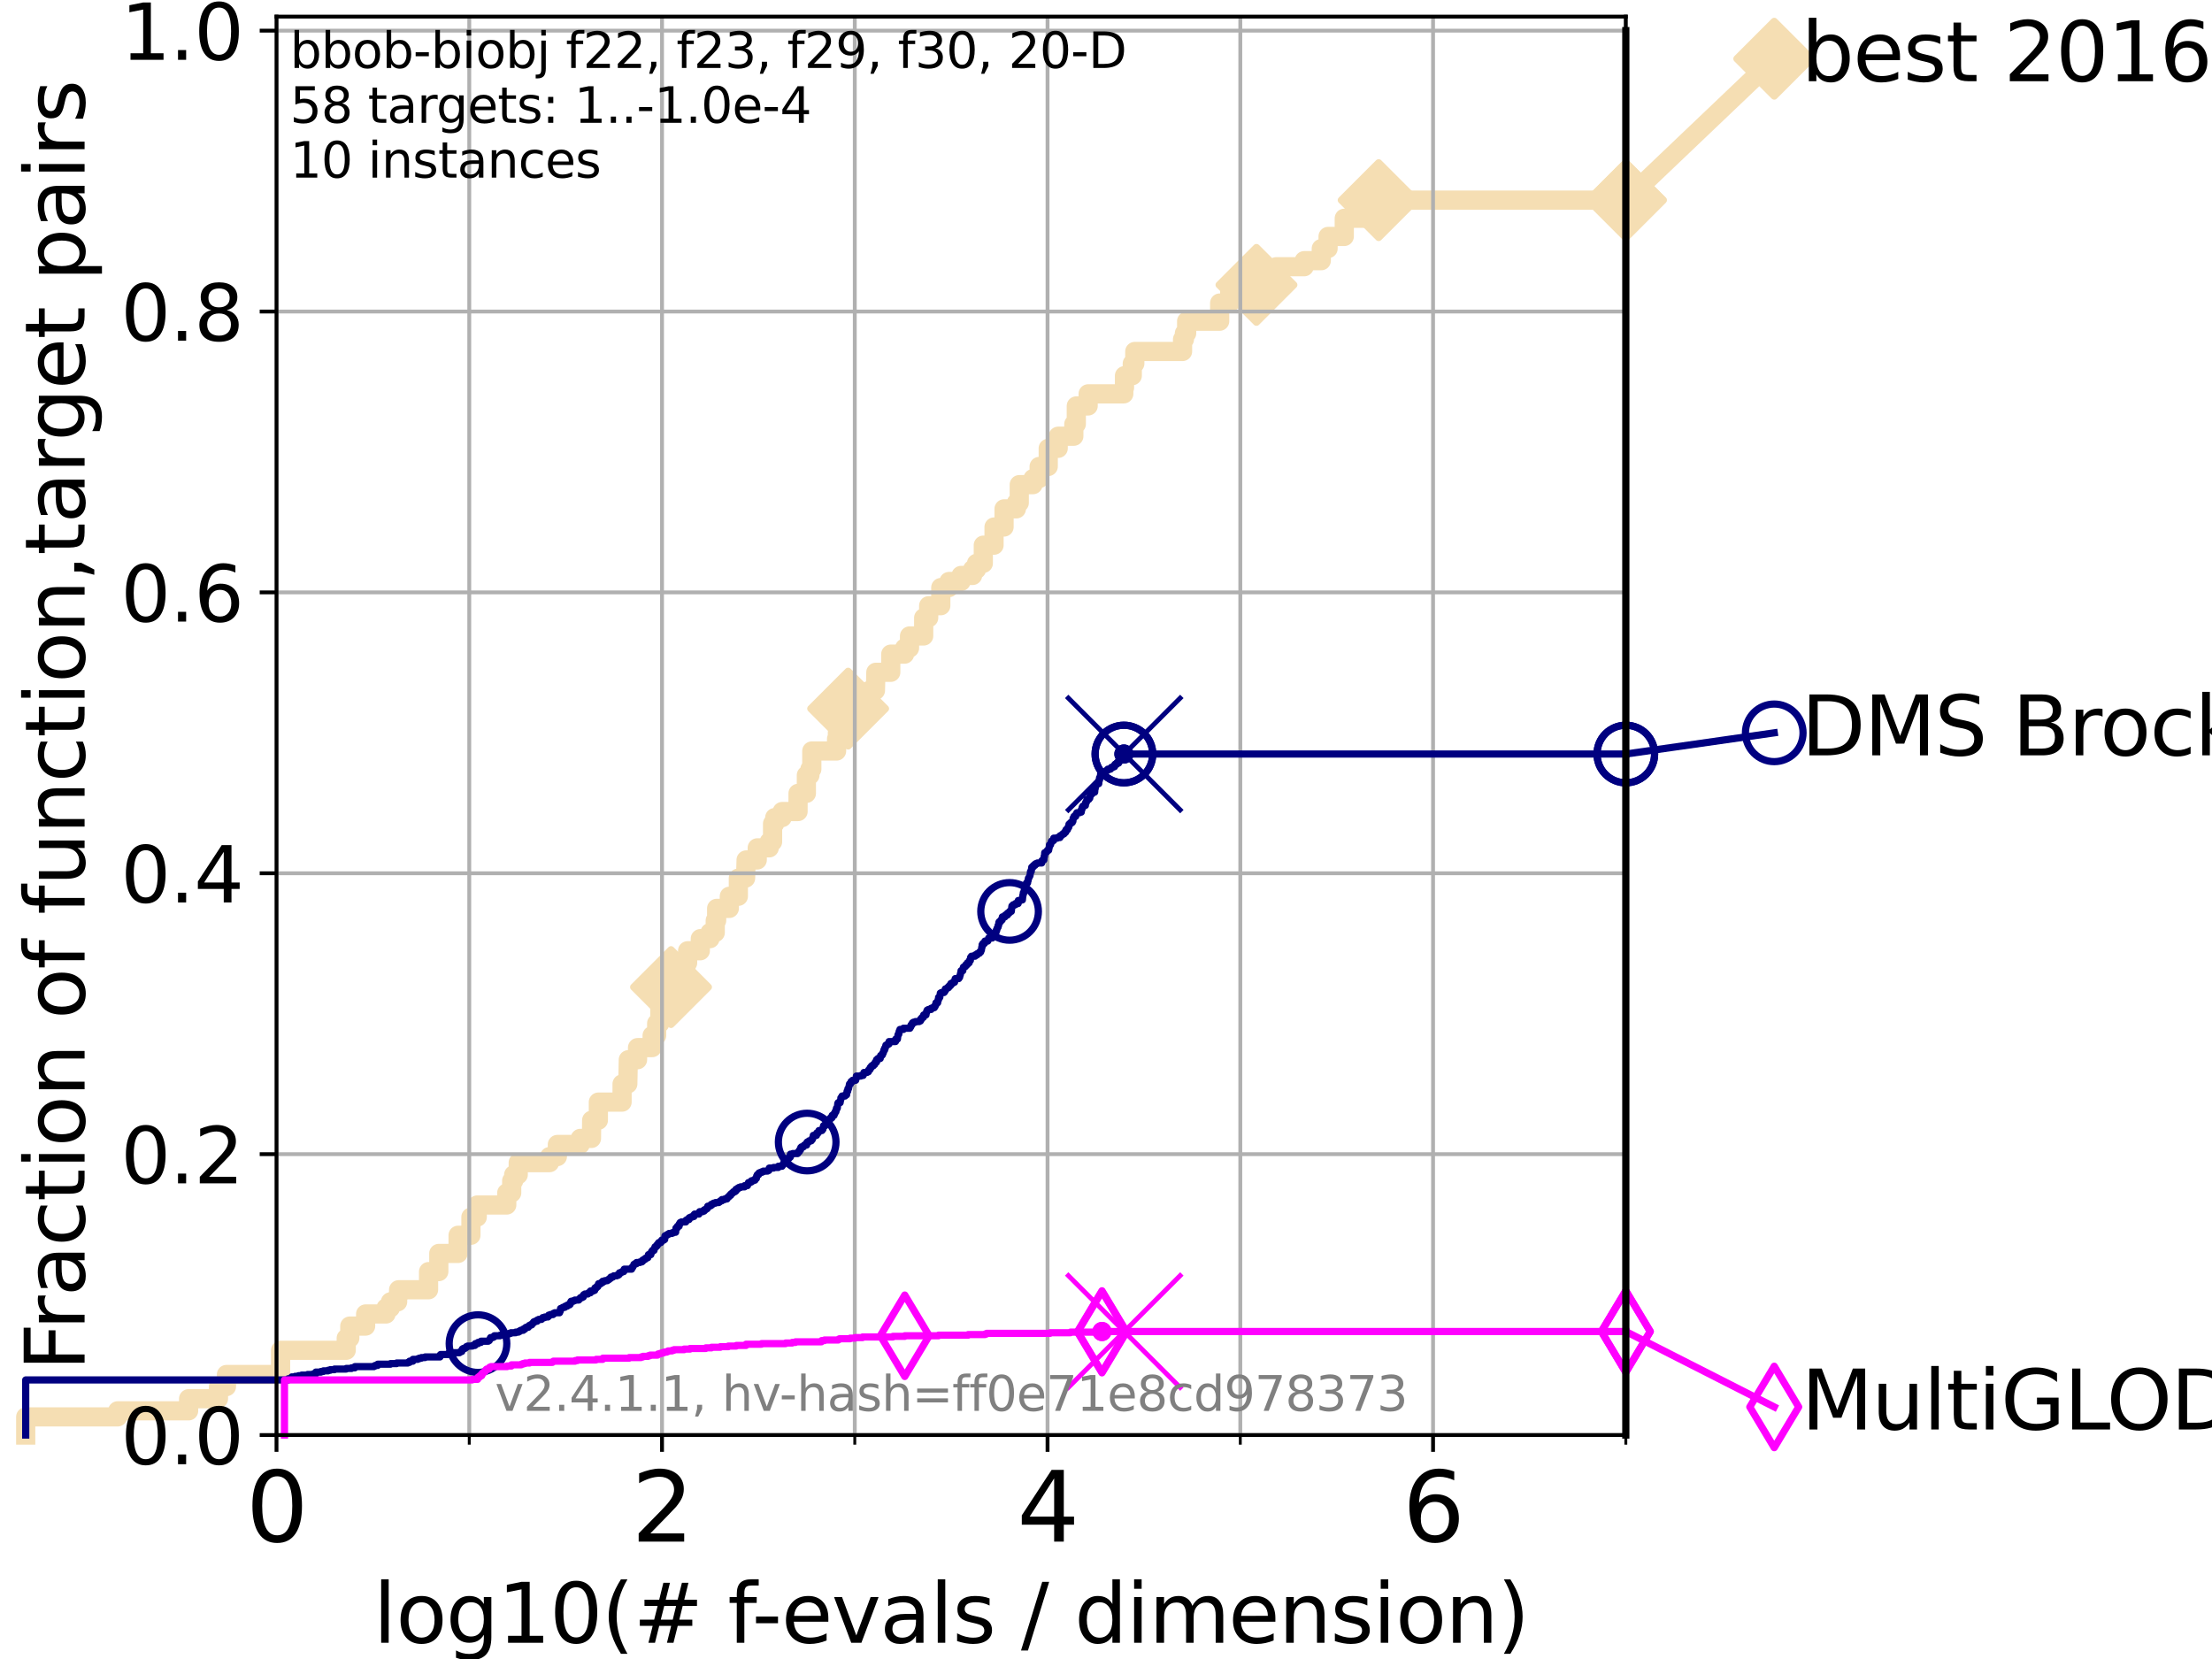 <?xml version="1.0" encoding="utf-8" standalone="no"?>
<!DOCTYPE svg PUBLIC "-//W3C//DTD SVG 1.1//EN"
  "http://www.w3.org/Graphics/SVG/1.1/DTD/svg11.dtd">
<svg height="345.6pt" version="1.1" viewBox="0 0 460.8 345.6" width="460.8pt" xmlns="http://www.w3.org/2000/svg" xmlns:xlink="http://www.w3.org/1999/xlink">
 <defs>
  <style type="text/css">*{stroke-linecap:butt;stroke-linejoin:round;}</style>
 </defs>
 <g id="figure_1">
  <g id="patch_1">
   <path d="M 0 345.6 
L 460.8 345.6 
L 460.8 0 
L 0 0 
z
" style="fill:#ffffff;"/>
  </g>
  <g id="axes_1">
   <g id="patch_2">
    <path d="M 57.6 298.944 
L 338.688 298.944 
L 338.688 3.456 
L 57.6 3.456 
z
" style="fill:#ffffff;"/>
   </g>
   <g id="line2d_1">
    <path d="M 5.357 298.944 
L 5.357 295.161 
L 24.516 295.161 
L 24.516 293.9 
L 39.292 293.9 
L 39.292 291.378 
L 45.512 291.378 
L 45.512 288.856 
L 47.174 288.856 
L 47.174 286.334 
L 58.451 286.334 
L 58.451 281.289 
L 72.125 281.289 
L 72.125 278.767 
L 72.868 278.767 
L 72.868 276.245 
L 76.168 276.245 
L 76.168 273.723 
L 80.416 273.723 
L 80.416 272.462 
L 81.334 272.462 
L 81.334 271.201 
L 82.833 271.201 
L 82.833 269.94 
L 83.037 269.94 
L 83.037 268.679 
L 89.278 268.679 
L 89.278 264.896 
L 91.41 264.896 
L 91.41 261.113 
L 95.427 261.113 
L 95.427 257.33 
L 98.101 257.33 
L 98.101 253.546 
L 99.418 253.546 
L 99.418 251.024 
L 105.566 251.024 
L 105.566 248.502 
L 106.594 248.502 
L 106.594 245.98 
L 107.009 245.98 
L 107.009 244.719 
L 107.957 244.719 
L 107.957 242.197 
L 114.486 242.197 
L 114.486 240.936 
L 116.111 240.936 
L 116.111 238.414 
L 120.876 238.414 
L 120.876 237.153 
L 123.213 237.153 
L 123.253 233.37 
L 124.651 233.37 
L 124.651 229.587 
L 129.588 229.587 
L 129.588 225.803 
L 130.783 225.803 
L 130.888 220.759 
L 132.812 220.759 
L 132.812 218.237 
L 135.849 218.237 
L 135.849 215.715 
L 136.795 215.715 
L 136.795 213.193 
L 137.451 213.193 
L 137.451 209.41 
L 139.786 209.41 
L 139.786 205.627 
L 141.235 205.627 
L 141.235 203.105 
L 142.884 203.105 
L 142.884 200.583 
L 143.241 200.583 
L 143.241 198.06 
L 145.888 198.06 
L 145.888 195.538 
L 147.903 195.538 
L 147.903 194.277 
L 148.998 194.277 
L 148.998 191.755 
L 149.291 191.755 
L 149.291 189.233 
L 151.932 189.233 
L 151.932 186.711 
L 153.813 186.711 
L 153.813 182.928 
L 155.323 182.928 
L 155.425 179.145 
L 157.748 179.145 
L 157.748 176.623 
L 160.247 176.623 
L 160.247 175.362 
L 160.94 175.362 
L 160.94 171.578 
L 161.395 171.578 
L 161.395 170.317 
L 162.942 170.317 
L 162.942 169.056 
L 166.248 169.056 
L 166.248 165.273 
L 167.981 165.273 
L 167.981 161.49 
L 168.721 161.49 
L 168.721 160.229 
L 169.114 160.229 
L 169.114 156.446 
L 174.274 156.446 
L 174.274 153.924 
L 174.445 153.924 
L 174.445 152.663 
L 175.206 152.663 
L 175.206 148.88 
L 176.682 148.88 
L 176.682 147.619 
L 181.098 147.619 
L 181.098 143.835 
L 182.371 143.835 
L 182.457 140.052 
L 185.562 140.052 
L 185.562 136.269 
L 188.444 136.269 
L 188.444 135.008 
L 189.47 135.008 
L 189.47 132.486 
L 192.418 132.486 
L 192.418 128.703 
L 193.461 128.703 
L 193.461 126.181 
L 195.983 126.181 
L 195.983 122.398 
L 197.69 122.398 
L 197.69 121.137 
L 200.207 121.137 
L 200.207 119.876 
L 202.611 119.876 
L 202.611 118.615 
L 203.431 118.615 
L 203.431 117.354 
L 204.84 117.354 
L 204.84 113.57 
L 207.077 113.57 
L 207.077 109.787 
L 209.163 109.787 
L 209.163 106.004 
L 211.728 106.004 
L 211.728 104.743 
L 212.332 104.743 
L 212.332 100.96 
L 215.196 100.96 
L 215.196 99.699 
L 216.474 99.699 
L 216.474 97.177 
L 218.366 97.177 
L 218.366 93.394 
L 220.444 93.394 
L 220.444 90.872 
L 223.697 90.872 
L 223.697 88.35 
L 224.214 88.35 
L 224.214 84.566 
L 226.681 84.566 
L 226.681 82.044 
L 234.103 82.044 
L 234.103 80.783 
L 234.252 80.783 
L 234.252 78.261 
L 235.874 78.261 
L 235.874 75.739 
L 236.398 75.739 
L 236.398 73.217 
L 246.346 73.217 
L 246.346 70.695 
L 246.731 70.695 
L 246.731 69.434 
L 247.199 69.434 
L 247.199 66.912 
L 254.081 66.912 
L 254.081 63.129 
L 256.178 63.129 
L 256.178 60.607 
L 261.742 60.607 
L 261.742 59.346 
L 265.881 59.346 
L 265.881 55.562 
L 271.69 55.562 
L 271.69 54.301 
L 275.248 54.301 
L 275.248 51.779 
L 276.662 51.779 
L 276.662 49.257 
L 280.035 49.257 
L 280.035 45.474 
L 287.198 45.474 
L 287.198 41.691 
L 338.688 41.691 
L 338.688 41.691 
" style="fill:none;stroke:#f5deb3;stroke-linecap:square;stroke-width:4;"/>
   </g>
   <g id="line2d_2">
    <defs>
     <path d="M 0 7.778 
L 7.778 0 
L 0 -7.778 
L -7.778 0 
z
" id="m2b0b5fec9c" style="stroke:#f5deb3;stroke-linejoin:miter;stroke-width:1.5;"/>
    </defs>
    <g>
     <use style="fill:#f5deb3;stroke:#f5deb3;stroke-linejoin:miter;stroke-width:1.5;" x="139.786" xlink:href="#m2b0b5fec9c" y="205.627"/>
     <use style="fill:#f5deb3;stroke:#f5deb3;stroke-linejoin:miter;stroke-width:1.5;" x="176.682" xlink:href="#m2b0b5fec9c" y="147.619"/>
     <use style="fill:#f5deb3;stroke:#f5deb3;stroke-linejoin:miter;stroke-width:1.5;" x="261.742" xlink:href="#m2b0b5fec9c" y="59.346"/>
     <use style="fill:#f5deb3;stroke:#f5deb3;stroke-linejoin:miter;stroke-width:1.5;" x="287.198" xlink:href="#m2b0b5fec9c" y="41.691"/>
     <use style="fill:#f5deb3;stroke:#f5deb3;stroke-linejoin:miter;stroke-width:1.5;" x="338.688" xlink:href="#m2b0b5fec9c" y="41.691"/>
    </g>
   </g>
   <g id="line2d_3">
    <path style="fill:none;stroke:#f5deb3;stroke-linecap:square;stroke-width:4;"/>
    <g/>
   </g>
   <g id="line2d_4">
    <path d="M 338.688 41.691 
L 369.608 12.233 
" style="fill:none;stroke:#f5deb3;stroke-linecap:square;stroke-width:4;"/>
    <g>
     <use style="fill:#f5deb3;stroke:#f5deb3;stroke-linejoin:miter;stroke-width:1.5;" x="338.688" xlink:href="#m2b0b5fec9c" y="41.691"/>
     <use style="fill:#f5deb3;stroke:#f5deb3;stroke-linejoin:miter;stroke-width:1.5;" x="369.608" xlink:href="#m2b0b5fec9c" y="12.233"/>
    </g>
   </g>
   <g id="matplotlib.axis_1">
    <g id="xtick_1">
     <g id="line2d_5">
      <path clip-path="url(#p7cbe78f87a)" d="M 57.6 298.944 
L 57.6 3.456 
" style="fill:none;stroke:#b0b0b0;stroke-linecap:square;stroke-width:0.8;"/>
     </g>
     <g id="line2d_6">
      <defs>
       <path d="M 0 0 
L 0 3.5 
" id="ma41c15c9e9" style="stroke:#000000;stroke-width:0.8;"/>
      </defs>
      <g>
       <use style="stroke:#000000;stroke-width:0.8;" x="57.6" xlink:href="#ma41c15c9e9" y="298.944"/>
      </g>
     </g>
     <g id="text_1">
      <!-- 0 -->
      <g transform="translate(51.237 321.141)scale(0.2 -0.2)">
       <defs>
        <path d="M 2034 4250 
Q 1547 4250 1301 3770 
Q 1056 3291 1056 2328 
Q 1056 1369 1301 889 
Q 1547 409 2034 409 
Q 2525 409 2770 889 
Q 3016 1369 3016 2328 
Q 3016 3291 2770 3770 
Q 2525 4250 2034 4250 
z
M 2034 4750 
Q 2819 4750 3233 4129 
Q 3647 3509 3647 2328 
Q 3647 1150 3233 529 
Q 2819 -91 2034 -91 
Q 1250 -91 836 529 
Q 422 1150 422 2328 
Q 422 3509 836 4129 
Q 1250 4750 2034 4750 
z
" id="DejaVuSans-30" transform="scale(0.016)"/>
       </defs>
       <use xlink:href="#DejaVuSans-30"/>
      </g>
     </g>
    </g>
    <g id="xtick_2">
     <g id="line2d_7">
      <path clip-path="url(#p7cbe78f87a)" d="M 137.911 298.944 
L 137.911 3.456 
" style="fill:none;stroke:#b0b0b0;stroke-linecap:square;stroke-width:0.8;"/>
     </g>
     <g id="line2d_8">
      <g>
       <use style="stroke:#000000;stroke-width:0.8;" x="137.911" xlink:href="#ma41c15c9e9" y="298.944"/>
      </g>
     </g>
     <g id="text_2">
      <!-- 2 -->
      <g transform="translate(131.548 321.141)scale(0.2 -0.2)">
       <defs>
        <path d="M 1228 531 
L 3431 531 
L 3431 0 
L 469 0 
L 469 531 
Q 828 903 1448 1529 
Q 2069 2156 2228 2338 
Q 2531 2678 2651 2914 
Q 2772 3150 2772 3378 
Q 2772 3750 2511 3984 
Q 2250 4219 1831 4219 
Q 1534 4219 1204 4116 
Q 875 4013 500 3803 
L 500 4441 
Q 881 4594 1212 4672 
Q 1544 4750 1819 4750 
Q 2544 4750 2975 4387 
Q 3406 4025 3406 3419 
Q 3406 3131 3298 2873 
Q 3191 2616 2906 2266 
Q 2828 2175 2409 1742 
Q 1991 1309 1228 531 
z
" id="DejaVuSans-32" transform="scale(0.016)"/>
       </defs>
       <use xlink:href="#DejaVuSans-32"/>
      </g>
     </g>
    </g>
    <g id="xtick_3">
     <g id="line2d_9">
      <path clip-path="url(#p7cbe78f87a)" d="M 218.222 298.944 
L 218.222 3.456 
" style="fill:none;stroke:#b0b0b0;stroke-linecap:square;stroke-width:0.8;"/>
     </g>
     <g id="line2d_10">
      <g>
       <use style="stroke:#000000;stroke-width:0.8;" x="218.222" xlink:href="#ma41c15c9e9" y="298.944"/>
      </g>
     </g>
     <g id="text_3">
      <!-- 4 -->
      <g transform="translate(211.859 321.141)scale(0.2 -0.2)">
       <defs>
        <path d="M 2419 4116 
L 825 1625 
L 2419 1625 
L 2419 4116 
z
M 2253 4666 
L 3047 4666 
L 3047 1625 
L 3713 1625 
L 3713 1100 
L 3047 1100 
L 3047 0 
L 2419 0 
L 2419 1100 
L 313 1100 
L 313 1709 
L 2253 4666 
z
" id="DejaVuSans-34" transform="scale(0.016)"/>
       </defs>
       <use xlink:href="#DejaVuSans-34"/>
      </g>
     </g>
    </g>
    <g id="xtick_4">
     <g id="line2d_11">
      <path clip-path="url(#p7cbe78f87a)" d="M 298.533 298.944 
L 298.533 3.456 
" style="fill:none;stroke:#b0b0b0;stroke-linecap:square;stroke-width:0.8;"/>
     </g>
     <g id="line2d_12">
      <g>
       <use style="stroke:#000000;stroke-width:0.8;" x="298.533" xlink:href="#ma41c15c9e9" y="298.944"/>
      </g>
     </g>
     <g id="text_4">
      <!-- 6 -->
      <g transform="translate(292.17 321.141)scale(0.2 -0.2)">
       <defs>
        <path d="M 2113 2584 
Q 1688 2584 1439 2293 
Q 1191 2003 1191 1497 
Q 1191 994 1439 701 
Q 1688 409 2113 409 
Q 2538 409 2786 701 
Q 3034 994 3034 1497 
Q 3034 2003 2786 2293 
Q 2538 2584 2113 2584 
z
M 3366 4563 
L 3366 3988 
Q 3128 4100 2886 4159 
Q 2644 4219 2406 4219 
Q 1781 4219 1451 3797 
Q 1122 3375 1075 2522 
Q 1259 2794 1537 2939 
Q 1816 3084 2150 3084 
Q 2853 3084 3261 2657 
Q 3669 2231 3669 1497 
Q 3669 778 3244 343 
Q 2819 -91 2113 -91 
Q 1303 -91 875 529 
Q 447 1150 447 2328 
Q 447 3434 972 4092 
Q 1497 4750 2381 4750 
Q 2619 4750 2861 4703 
Q 3103 4656 3366 4563 
z
" id="DejaVuSans-36" transform="scale(0.016)"/>
       </defs>
       <use xlink:href="#DejaVuSans-36"/>
      </g>
     </g>
    </g>
    <g id="xtick_5">
     <g id="line2d_13">
      <path clip-path="url(#p7cbe78f87a)" d="M 97.755 298.944 
L 97.755 3.456 
" style="fill:none;stroke:#b0b0b0;stroke-linecap:square;stroke-width:0.8;"/>
     </g>
     <g id="line2d_14">
      <defs>
       <path d="M 0 0 
L 0 2 
" id="m9b151f949b" style="stroke:#000000;stroke-width:0.6;"/>
      </defs>
      <g>
       <use style="stroke:#000000;stroke-width:0.6;" x="97.755" xlink:href="#m9b151f949b" y="298.944"/>
      </g>
     </g>
    </g>
    <g id="xtick_6">
     <g id="line2d_15">
      <path clip-path="url(#p7cbe78f87a)" d="M 178.066 298.944 
L 178.066 3.456 
" style="fill:none;stroke:#b0b0b0;stroke-linecap:square;stroke-width:0.8;"/>
     </g>
     <g id="line2d_16">
      <g>
       <use style="stroke:#000000;stroke-width:0.6;" x="178.066" xlink:href="#m9b151f949b" y="298.944"/>
      </g>
     </g>
    </g>
    <g id="xtick_7">
     <g id="line2d_17">
      <path clip-path="url(#p7cbe78f87a)" d="M 258.377 298.944 
L 258.377 3.456 
" style="fill:none;stroke:#b0b0b0;stroke-linecap:square;stroke-width:0.8;"/>
     </g>
     <g id="line2d_18">
      <g>
       <use style="stroke:#000000;stroke-width:0.6;" x="258.377" xlink:href="#m9b151f949b" y="298.944"/>
      </g>
     </g>
    </g>
    <g id="xtick_8">
     <g id="line2d_19">
      <path clip-path="url(#p7cbe78f87a)" d="M 338.688 298.944 
L 338.688 3.456 
" style="fill:none;stroke:#b0b0b0;stroke-linecap:square;stroke-width:0.8;"/>
     </g>
     <g id="line2d_20">
      <g>
       <use style="stroke:#000000;stroke-width:0.6;" x="338.688" xlink:href="#m9b151f949b" y="298.944"/>
      </g>
     </g>
    </g>
    <g id="text_5">
     <!-- log10(# f-evals / dimension) -->
     <g transform="translate(77.764 342.218)scale(0.17 -0.17)">
      <defs>
       <path d="M 603 4863 
L 1178 4863 
L 1178 0 
L 603 0 
L 603 4863 
z
" id="DejaVuSans-6c" transform="scale(0.016)"/>
       <path d="M 1959 3097 
Q 1497 3097 1228 2736 
Q 959 2375 959 1747 
Q 959 1119 1226 758 
Q 1494 397 1959 397 
Q 2419 397 2687 759 
Q 2956 1122 2956 1747 
Q 2956 2369 2687 2733 
Q 2419 3097 1959 3097 
z
M 1959 3584 
Q 2709 3584 3137 3096 
Q 3566 2609 3566 1747 
Q 3566 888 3137 398 
Q 2709 -91 1959 -91 
Q 1206 -91 779 398 
Q 353 888 353 1747 
Q 353 2609 779 3096 
Q 1206 3584 1959 3584 
z
" id="DejaVuSans-6f" transform="scale(0.016)"/>
       <path d="M 2906 1791 
Q 2906 2416 2648 2759 
Q 2391 3103 1925 3103 
Q 1463 3103 1205 2759 
Q 947 2416 947 1791 
Q 947 1169 1205 825 
Q 1463 481 1925 481 
Q 2391 481 2648 825 
Q 2906 1169 2906 1791 
z
M 3481 434 
Q 3481 -459 3084 -895 
Q 2688 -1331 1869 -1331 
Q 1566 -1331 1297 -1286 
Q 1028 -1241 775 -1147 
L 775 -588 
Q 1028 -725 1275 -790 
Q 1522 -856 1778 -856 
Q 2344 -856 2625 -561 
Q 2906 -266 2906 331 
L 2906 616 
Q 2728 306 2450 153 
Q 2172 0 1784 0 
Q 1141 0 747 490 
Q 353 981 353 1791 
Q 353 2603 747 3093 
Q 1141 3584 1784 3584 
Q 2172 3584 2450 3431 
Q 2728 3278 2906 2969 
L 2906 3500 
L 3481 3500 
L 3481 434 
z
" id="DejaVuSans-67" transform="scale(0.016)"/>
       <path d="M 794 531 
L 1825 531 
L 1825 4091 
L 703 3866 
L 703 4441 
L 1819 4666 
L 2450 4666 
L 2450 531 
L 3481 531 
L 3481 0 
L 794 0 
L 794 531 
z
" id="DejaVuSans-31" transform="scale(0.016)"/>
       <path d="M 1984 4856 
Q 1566 4138 1362 3434 
Q 1159 2731 1159 2009 
Q 1159 1288 1364 580 
Q 1569 -128 1984 -844 
L 1484 -844 
Q 1016 -109 783 600 
Q 550 1309 550 2009 
Q 550 2706 781 3412 
Q 1013 4119 1484 4856 
L 1984 4856 
z
" id="DejaVuSans-28" transform="scale(0.016)"/>
       <path d="M 3272 2816 
L 2363 2816 
L 2100 1772 
L 3016 1772 
L 3272 2816 
z
M 2803 4594 
L 2478 3297 
L 3391 3297 
L 3719 4594 
L 4219 4594 
L 3897 3297 
L 4872 3297 
L 4872 2816 
L 3775 2816 
L 3519 1772 
L 4513 1772 
L 4513 1294 
L 3397 1294 
L 3072 0 
L 2572 0 
L 2894 1294 
L 1978 1294 
L 1656 0 
L 1153 0 
L 1478 1294 
L 494 1294 
L 494 1772 
L 1594 1772 
L 1856 2816 
L 850 2816 
L 850 3297 
L 1978 3297 
L 2297 4594 
L 2803 4594 
z
" id="DejaVuSans-23" transform="scale(0.016)"/>
       <path id="DejaVuSans-20" transform="scale(0.016)"/>
       <path d="M 2375 4863 
L 2375 4384 
L 1825 4384 
Q 1516 4384 1395 4259 
Q 1275 4134 1275 3809 
L 1275 3500 
L 2222 3500 
L 2222 3053 
L 1275 3053 
L 1275 0 
L 697 0 
L 697 3053 
L 147 3053 
L 147 3500 
L 697 3500 
L 697 3744 
Q 697 4328 969 4595 
Q 1241 4863 1831 4863 
L 2375 4863 
z
" id="DejaVuSans-66" transform="scale(0.016)"/>
       <path d="M 313 2009 
L 1997 2009 
L 1997 1497 
L 313 1497 
L 313 2009 
z
" id="DejaVuSans-2d" transform="scale(0.016)"/>
       <path d="M 3597 1894 
L 3597 1613 
L 953 1613 
Q 991 1019 1311 708 
Q 1631 397 2203 397 
Q 2534 397 2845 478 
Q 3156 559 3463 722 
L 3463 178 
Q 3153 47 2828 -22 
Q 2503 -91 2169 -91 
Q 1331 -91 842 396 
Q 353 884 353 1716 
Q 353 2575 817 3079 
Q 1281 3584 2069 3584 
Q 2775 3584 3186 3129 
Q 3597 2675 3597 1894 
z
M 3022 2063 
Q 3016 2534 2758 2815 
Q 2500 3097 2075 3097 
Q 1594 3097 1305 2825 
Q 1016 2553 972 2059 
L 3022 2063 
z
" id="DejaVuSans-65" transform="scale(0.016)"/>
       <path d="M 191 3500 
L 800 3500 
L 1894 563 
L 2988 3500 
L 3597 3500 
L 2284 0 
L 1503 0 
L 191 3500 
z
" id="DejaVuSans-76" transform="scale(0.016)"/>
       <path d="M 2194 1759 
Q 1497 1759 1228 1600 
Q 959 1441 959 1056 
Q 959 750 1161 570 
Q 1363 391 1709 391 
Q 2188 391 2477 730 
Q 2766 1069 2766 1631 
L 2766 1759 
L 2194 1759 
z
M 3341 1997 
L 3341 0 
L 2766 0 
L 2766 531 
Q 2569 213 2275 61 
Q 1981 -91 1556 -91 
Q 1019 -91 701 211 
Q 384 513 384 1019 
Q 384 1609 779 1909 
Q 1175 2209 1959 2209 
L 2766 2209 
L 2766 2266 
Q 2766 2663 2505 2880 
Q 2244 3097 1772 3097 
Q 1472 3097 1187 3025 
Q 903 2953 641 2809 
L 641 3341 
Q 956 3463 1253 3523 
Q 1550 3584 1831 3584 
Q 2591 3584 2966 3190 
Q 3341 2797 3341 1997 
z
" id="DejaVuSans-61" transform="scale(0.016)"/>
       <path d="M 2834 3397 
L 2834 2853 
Q 2591 2978 2328 3040 
Q 2066 3103 1784 3103 
Q 1356 3103 1142 2972 
Q 928 2841 928 2578 
Q 928 2378 1081 2264 
Q 1234 2150 1697 2047 
L 1894 2003 
Q 2506 1872 2764 1633 
Q 3022 1394 3022 966 
Q 3022 478 2636 193 
Q 2250 -91 1575 -91 
Q 1294 -91 989 -36 
Q 684 19 347 128 
L 347 722 
Q 666 556 975 473 
Q 1284 391 1588 391 
Q 1994 391 2212 530 
Q 2431 669 2431 922 
Q 2431 1156 2273 1281 
Q 2116 1406 1581 1522 
L 1381 1569 
Q 847 1681 609 1914 
Q 372 2147 372 2553 
Q 372 3047 722 3315 
Q 1072 3584 1716 3584 
Q 2034 3584 2315 3537 
Q 2597 3491 2834 3397 
z
" id="DejaVuSans-73" transform="scale(0.016)"/>
       <path d="M 1625 4666 
L 2156 4666 
L 531 -594 
L 0 -594 
L 1625 4666 
z
" id="DejaVuSans-2f" transform="scale(0.016)"/>
       <path d="M 2906 2969 
L 2906 4863 
L 3481 4863 
L 3481 0 
L 2906 0 
L 2906 525 
Q 2725 213 2448 61 
Q 2172 -91 1784 -91 
Q 1150 -91 751 415 
Q 353 922 353 1747 
Q 353 2572 751 3078 
Q 1150 3584 1784 3584 
Q 2172 3584 2448 3432 
Q 2725 3281 2906 2969 
z
M 947 1747 
Q 947 1113 1208 752 
Q 1469 391 1925 391 
Q 2381 391 2643 752 
Q 2906 1113 2906 1747 
Q 2906 2381 2643 2742 
Q 2381 3103 1925 3103 
Q 1469 3103 1208 2742 
Q 947 2381 947 1747 
z
" id="DejaVuSans-64" transform="scale(0.016)"/>
       <path d="M 603 3500 
L 1178 3500 
L 1178 0 
L 603 0 
L 603 3500 
z
M 603 4863 
L 1178 4863 
L 1178 4134 
L 603 4134 
L 603 4863 
z
" id="DejaVuSans-69" transform="scale(0.016)"/>
       <path d="M 3328 2828 
Q 3544 3216 3844 3400 
Q 4144 3584 4550 3584 
Q 5097 3584 5394 3201 
Q 5691 2819 5691 2113 
L 5691 0 
L 5113 0 
L 5113 2094 
Q 5113 2597 4934 2840 
Q 4756 3084 4391 3084 
Q 3944 3084 3684 2787 
Q 3425 2491 3425 1978 
L 3425 0 
L 2847 0 
L 2847 2094 
Q 2847 2600 2669 2842 
Q 2491 3084 2119 3084 
Q 1678 3084 1418 2786 
Q 1159 2488 1159 1978 
L 1159 0 
L 581 0 
L 581 3500 
L 1159 3500 
L 1159 2956 
Q 1356 3278 1631 3431 
Q 1906 3584 2284 3584 
Q 2666 3584 2933 3390 
Q 3200 3197 3328 2828 
z
" id="DejaVuSans-6d" transform="scale(0.016)"/>
       <path d="M 3513 2113 
L 3513 0 
L 2938 0 
L 2938 2094 
Q 2938 2591 2744 2837 
Q 2550 3084 2163 3084 
Q 1697 3084 1428 2787 
Q 1159 2491 1159 1978 
L 1159 0 
L 581 0 
L 581 3500 
L 1159 3500 
L 1159 2956 
Q 1366 3272 1645 3428 
Q 1925 3584 2291 3584 
Q 2894 3584 3203 3211 
Q 3513 2838 3513 2113 
z
" id="DejaVuSans-6e" transform="scale(0.016)"/>
       <path d="M 513 4856 
L 1013 4856 
Q 1481 4119 1714 3412 
Q 1947 2706 1947 2009 
Q 1947 1309 1714 600 
Q 1481 -109 1013 -844 
L 513 -844 
Q 928 -128 1133 580 
Q 1338 1288 1338 2009 
Q 1338 2731 1133 3434 
Q 928 4138 513 4856 
z
" id="DejaVuSans-29" transform="scale(0.016)"/>
      </defs>
      <use xlink:href="#DejaVuSans-6c"/>
      <use x="27.783" xlink:href="#DejaVuSans-6f"/>
      <use x="88.965" xlink:href="#DejaVuSans-67"/>
      <use x="152.441" xlink:href="#DejaVuSans-31"/>
      <use x="216.064" xlink:href="#DejaVuSans-30"/>
      <use x="279.688" xlink:href="#DejaVuSans-28"/>
      <use x="318.701" xlink:href="#DejaVuSans-23"/>
      <use x="402.49" xlink:href="#DejaVuSans-20"/>
      <use x="434.277" xlink:href="#DejaVuSans-66"/>
      <use x="463.982" xlink:href="#DejaVuSans-2d"/>
      <use x="500.066" xlink:href="#DejaVuSans-65"/>
      <use x="561.59" xlink:href="#DejaVuSans-76"/>
      <use x="620.77" xlink:href="#DejaVuSans-61"/>
      <use x="682.049" xlink:href="#DejaVuSans-6c"/>
      <use x="709.832" xlink:href="#DejaVuSans-73"/>
      <use x="761.932" xlink:href="#DejaVuSans-20"/>
      <use x="793.719" xlink:href="#DejaVuSans-2f"/>
      <use x="827.41" xlink:href="#DejaVuSans-20"/>
      <use x="859.197" xlink:href="#DejaVuSans-64"/>
      <use x="922.674" xlink:href="#DejaVuSans-69"/>
      <use x="950.457" xlink:href="#DejaVuSans-6d"/>
      <use x="1047.869" xlink:href="#DejaVuSans-65"/>
      <use x="1109.393" xlink:href="#DejaVuSans-6e"/>
      <use x="1172.771" xlink:href="#DejaVuSans-73"/>
      <use x="1224.871" xlink:href="#DejaVuSans-69"/>
      <use x="1252.654" xlink:href="#DejaVuSans-6f"/>
      <use x="1313.836" xlink:href="#DejaVuSans-6e"/>
      <use x="1377.215" xlink:href="#DejaVuSans-29"/>
     </g>
    </g>
   </g>
   <g id="matplotlib.axis_2">
    <g id="ytick_1">
     <g id="line2d_21">
      <path clip-path="url(#p7cbe78f87a)" d="M 57.6 298.944 
L 338.688 298.944 
" style="fill:none;stroke:#b0b0b0;stroke-linecap:square;stroke-width:0.8;"/>
     </g>
     <g id="line2d_22">
      <defs>
       <path d="M 0 0 
L -3.5 0 
" id="mc7b198d548" style="stroke:#000000;stroke-width:0.8;"/>
      </defs>
      <g>
       <use style="stroke:#000000;stroke-width:0.8;" x="57.6" xlink:href="#mc7b198d548" y="298.944"/>
      </g>
     </g>
     <g id="text_6">
      <!-- 0.0 -->
      <g transform="translate(25.155 305.023)scale(0.16 -0.16)">
       <defs>
        <path d="M 684 794 
L 1344 794 
L 1344 0 
L 684 0 
L 684 794 
z
" id="DejaVuSans-2e" transform="scale(0.016)"/>
       </defs>
       <use xlink:href="#DejaVuSans-30"/>
       <use x="63.623" xlink:href="#DejaVuSans-2e"/>
       <use x="95.41" xlink:href="#DejaVuSans-30"/>
      </g>
     </g>
    </g>
    <g id="ytick_2">
     <g id="line2d_23">
      <path clip-path="url(#p7cbe78f87a)" d="M 57.6 240.432 
L 338.688 240.432 
" style="fill:none;stroke:#b0b0b0;stroke-linecap:square;stroke-width:0.8;"/>
     </g>
     <g id="line2d_24">
      <g>
       <use style="stroke:#000000;stroke-width:0.8;" x="57.6" xlink:href="#mc7b198d548" y="240.432"/>
      </g>
     </g>
     <g id="text_7">
      <!-- 0.2 -->
      <g transform="translate(25.155 246.51)scale(0.16 -0.16)">
       <use xlink:href="#DejaVuSans-30"/>
       <use x="63.623" xlink:href="#DejaVuSans-2e"/>
       <use x="95.41" xlink:href="#DejaVuSans-32"/>
      </g>
     </g>
    </g>
    <g id="ytick_3">
     <g id="line2d_25">
      <path clip-path="url(#p7cbe78f87a)" d="M 57.6 181.919 
L 338.688 181.919 
" style="fill:none;stroke:#b0b0b0;stroke-linecap:square;stroke-width:0.8;"/>
     </g>
     <g id="line2d_26">
      <g>
       <use style="stroke:#000000;stroke-width:0.8;" x="57.6" xlink:href="#mc7b198d548" y="181.919"/>
      </g>
     </g>
     <g id="text_8">
      <!-- 0.4 -->
      <g transform="translate(25.155 187.998)scale(0.16 -0.16)">
       <use xlink:href="#DejaVuSans-30"/>
       <use x="63.623" xlink:href="#DejaVuSans-2e"/>
       <use x="95.41" xlink:href="#DejaVuSans-34"/>
      </g>
     </g>
    </g>
    <g id="ytick_4">
     <g id="line2d_27">
      <path clip-path="url(#p7cbe78f87a)" d="M 57.6 123.407 
L 338.688 123.407 
" style="fill:none;stroke:#b0b0b0;stroke-linecap:square;stroke-width:0.8;"/>
     </g>
     <g id="line2d_28">
      <g>
       <use style="stroke:#000000;stroke-width:0.8;" x="57.6" xlink:href="#mc7b198d548" y="123.407"/>
      </g>
     </g>
     <g id="text_9">
      <!-- 0.6 -->
      <g transform="translate(25.155 129.485)scale(0.16 -0.16)">
       <use xlink:href="#DejaVuSans-30"/>
       <use x="63.623" xlink:href="#DejaVuSans-2e"/>
       <use x="95.41" xlink:href="#DejaVuSans-36"/>
      </g>
     </g>
    </g>
    <g id="ytick_5">
     <g id="line2d_29">
      <path clip-path="url(#p7cbe78f87a)" d="M 57.6 64.894 
L 338.688 64.894 
" style="fill:none;stroke:#b0b0b0;stroke-linecap:square;stroke-width:0.8;"/>
     </g>
     <g id="line2d_30">
      <g>
       <use style="stroke:#000000;stroke-width:0.8;" x="57.6" xlink:href="#mc7b198d548" y="64.894"/>
      </g>
     </g>
     <g id="text_10">
      <!-- 0.8 -->
      <g transform="translate(25.155 70.973)scale(0.16 -0.16)">
       <defs>
        <path d="M 2034 2216 
Q 1584 2216 1326 1975 
Q 1069 1734 1069 1313 
Q 1069 891 1326 650 
Q 1584 409 2034 409 
Q 2484 409 2743 651 
Q 3003 894 3003 1313 
Q 3003 1734 2745 1975 
Q 2488 2216 2034 2216 
z
M 1403 2484 
Q 997 2584 770 2862 
Q 544 3141 544 3541 
Q 544 4100 942 4425 
Q 1341 4750 2034 4750 
Q 2731 4750 3128 4425 
Q 3525 4100 3525 3541 
Q 3525 3141 3298 2862 
Q 3072 2584 2669 2484 
Q 3125 2378 3379 2068 
Q 3634 1759 3634 1313 
Q 3634 634 3220 271 
Q 2806 -91 2034 -91 
Q 1263 -91 848 271 
Q 434 634 434 1313 
Q 434 1759 690 2068 
Q 947 2378 1403 2484 
z
M 1172 3481 
Q 1172 3119 1398 2916 
Q 1625 2713 2034 2713 
Q 2441 2713 2670 2916 
Q 2900 3119 2900 3481 
Q 2900 3844 2670 4047 
Q 2441 4250 2034 4250 
Q 1625 4250 1398 4047 
Q 1172 3844 1172 3481 
z
" id="DejaVuSans-38" transform="scale(0.016)"/>
       </defs>
       <use xlink:href="#DejaVuSans-30"/>
       <use x="63.623" xlink:href="#DejaVuSans-2e"/>
       <use x="95.41" xlink:href="#DejaVuSans-38"/>
      </g>
     </g>
    </g>
    <g id="ytick_6">
     <g id="line2d_31">
      <path clip-path="url(#p7cbe78f87a)" d="M 57.6 6.382 
L 338.688 6.382 
" style="fill:none;stroke:#b0b0b0;stroke-linecap:square;stroke-width:0.8;"/>
     </g>
     <g id="line2d_32">
      <g>
       <use style="stroke:#000000;stroke-width:0.8;" x="57.6" xlink:href="#mc7b198d548" y="6.382"/>
      </g>
     </g>
     <g id="text_11">
      <!-- 1.0 -->
      <g transform="translate(25.155 12.46)scale(0.16 -0.16)">
       <use xlink:href="#DejaVuSans-31"/>
       <use x="63.623" xlink:href="#DejaVuSans-2e"/>
       <use x="95.41" xlink:href="#DejaVuSans-30"/>
      </g>
     </g>
    </g>
    <g id="text_12">
     <!-- Fraction of function,target pairs -->
     <g transform="translate(17.62 285.585)rotate(-90)scale(0.17 -0.17)">
      <defs>
       <path d="M 628 4666 
L 3309 4666 
L 3309 4134 
L 1259 4134 
L 1259 2759 
L 3109 2759 
L 3109 2228 
L 1259 2228 
L 1259 0 
L 628 0 
L 628 4666 
z
" id="DejaVuSans-46" transform="scale(0.016)"/>
       <path d="M 2631 2963 
Q 2534 3019 2420 3045 
Q 2306 3072 2169 3072 
Q 1681 3072 1420 2755 
Q 1159 2438 1159 1844 
L 1159 0 
L 581 0 
L 581 3500 
L 1159 3500 
L 1159 2956 
Q 1341 3275 1631 3429 
Q 1922 3584 2338 3584 
Q 2397 3584 2469 3576 
Q 2541 3569 2628 3553 
L 2631 2963 
z
" id="DejaVuSans-72" transform="scale(0.016)"/>
       <path d="M 3122 3366 
L 3122 2828 
Q 2878 2963 2633 3030 
Q 2388 3097 2138 3097 
Q 1578 3097 1268 2742 
Q 959 2388 959 1747 
Q 959 1106 1268 751 
Q 1578 397 2138 397 
Q 2388 397 2633 464 
Q 2878 531 3122 666 
L 3122 134 
Q 2881 22 2623 -34 
Q 2366 -91 2075 -91 
Q 1284 -91 818 406 
Q 353 903 353 1747 
Q 353 2603 823 3093 
Q 1294 3584 2113 3584 
Q 2378 3584 2631 3529 
Q 2884 3475 3122 3366 
z
" id="DejaVuSans-63" transform="scale(0.016)"/>
       <path d="M 1172 4494 
L 1172 3500 
L 2356 3500 
L 2356 3053 
L 1172 3053 
L 1172 1153 
Q 1172 725 1289 603 
Q 1406 481 1766 481 
L 2356 481 
L 2356 0 
L 1766 0 
Q 1100 0 847 248 
Q 594 497 594 1153 
L 594 3053 
L 172 3053 
L 172 3500 
L 594 3500 
L 594 4494 
L 1172 4494 
z
" id="DejaVuSans-74" transform="scale(0.016)"/>
       <path d="M 544 1381 
L 544 3500 
L 1119 3500 
L 1119 1403 
Q 1119 906 1312 657 
Q 1506 409 1894 409 
Q 2359 409 2629 706 
Q 2900 1003 2900 1516 
L 2900 3500 
L 3475 3500 
L 3475 0 
L 2900 0 
L 2900 538 
Q 2691 219 2414 64 
Q 2138 -91 1772 -91 
Q 1169 -91 856 284 
Q 544 659 544 1381 
z
M 1991 3584 
L 1991 3584 
z
" id="DejaVuSans-75" transform="scale(0.016)"/>
       <path d="M 750 794 
L 1409 794 
L 1409 256 
L 897 -744 
L 494 -744 
L 750 256 
L 750 794 
z
" id="DejaVuSans-2c" transform="scale(0.016)"/>
       <path d="M 1159 525 
L 1159 -1331 
L 581 -1331 
L 581 3500 
L 1159 3500 
L 1159 2969 
Q 1341 3281 1617 3432 
Q 1894 3584 2278 3584 
Q 2916 3584 3314 3078 
Q 3713 2572 3713 1747 
Q 3713 922 3314 415 
Q 2916 -91 2278 -91 
Q 1894 -91 1617 61 
Q 1341 213 1159 525 
z
M 3116 1747 
Q 3116 2381 2855 2742 
Q 2594 3103 2138 3103 
Q 1681 3103 1420 2742 
Q 1159 2381 1159 1747 
Q 1159 1113 1420 752 
Q 1681 391 2138 391 
Q 2594 391 2855 752 
Q 3116 1113 3116 1747 
z
" id="DejaVuSans-70" transform="scale(0.016)"/>
      </defs>
      <use xlink:href="#DejaVuSans-46"/>
      <use x="50.27" xlink:href="#DejaVuSans-72"/>
      <use x="91.383" xlink:href="#DejaVuSans-61"/>
      <use x="152.662" xlink:href="#DejaVuSans-63"/>
      <use x="207.643" xlink:href="#DejaVuSans-74"/>
      <use x="246.852" xlink:href="#DejaVuSans-69"/>
      <use x="274.635" xlink:href="#DejaVuSans-6f"/>
      <use x="335.816" xlink:href="#DejaVuSans-6e"/>
      <use x="399.195" xlink:href="#DejaVuSans-20"/>
      <use x="430.982" xlink:href="#DejaVuSans-6f"/>
      <use x="492.164" xlink:href="#DejaVuSans-66"/>
      <use x="527.369" xlink:href="#DejaVuSans-20"/>
      <use x="559.156" xlink:href="#DejaVuSans-66"/>
      <use x="594.361" xlink:href="#DejaVuSans-75"/>
      <use x="657.74" xlink:href="#DejaVuSans-6e"/>
      <use x="721.119" xlink:href="#DejaVuSans-63"/>
      <use x="776.1" xlink:href="#DejaVuSans-74"/>
      <use x="815.309" xlink:href="#DejaVuSans-69"/>
      <use x="843.092" xlink:href="#DejaVuSans-6f"/>
      <use x="904.273" xlink:href="#DejaVuSans-6e"/>
      <use x="967.652" xlink:href="#DejaVuSans-2c"/>
      <use x="999.439" xlink:href="#DejaVuSans-74"/>
      <use x="1038.648" xlink:href="#DejaVuSans-61"/>
      <use x="1099.928" xlink:href="#DejaVuSans-72"/>
      <use x="1139.291" xlink:href="#DejaVuSans-67"/>
      <use x="1202.768" xlink:href="#DejaVuSans-65"/>
      <use x="1264.291" xlink:href="#DejaVuSans-74"/>
      <use x="1303.5" xlink:href="#DejaVuSans-20"/>
      <use x="1335.287" xlink:href="#DejaVuSans-70"/>
      <use x="1398.764" xlink:href="#DejaVuSans-61"/>
      <use x="1460.043" xlink:href="#DejaVuSans-69"/>
      <use x="1487.826" xlink:href="#DejaVuSans-72"/>
      <use x="1528.939" xlink:href="#DejaVuSans-73"/>
     </g>
    </g>
   </g>
   <g id="line2d_33">
    <defs>
     <path d="M 0 1.5 
C 0.398 1.5 0.779 1.342 1.061 1.061 
C 1.342 0.779 1.5 0.398 1.5 0 
C 1.5 -0.398 1.342 -0.779 1.061 -1.061 
C 0.779 -1.342 0.398 -1.5 0 -1.5 
C -0.398 -1.5 -0.779 -1.342 -1.061 -1.061 
C -1.342 -0.779 -1.5 -0.398 -1.5 0 
C -1.5 0.398 -1.342 0.779 -1.061 1.061 
C -0.779 1.342 -0.398 1.5 0 1.5 
z
" id="m0fa49c2e33" style="stroke:#f5deb3;"/>
    </defs>
    <g>
     <use style="fill:#f5deb3;stroke:#f5deb3;" x="287.198" xlink:href="#m0fa49c2e33" y="41.691"/>
     <use style="fill:#f5deb3;stroke:#f5deb3;" x="287.198" xlink:href="#m0fa49c2e33" y="41.691"/>
    </g>
   </g>
   <g id="line2d_34">
    <defs>
     <path d="M 0 1.5 
C 0.398 1.5 0.779 1.342 1.061 1.061 
C 1.342 0.779 1.5 0.398 1.5 0 
C 1.5 -0.398 1.342 -0.779 1.061 -1.061 
C 0.779 -1.342 0.398 -1.5 0 -1.5 
C -0.398 -1.5 -0.779 -1.342 -1.061 -1.061 
C -1.342 -0.779 -1.5 -0.398 -1.5 0 
C -1.5 0.398 -1.342 0.779 -1.061 1.061 
C -0.779 1.342 -0.398 1.5 0 1.5 
z
" id="mf48f99d56f" style="stroke:#000080;"/>
    </defs>
    <g>
     <use style="fill:#000080;stroke:#000080;" x="234.131" xlink:href="#mf48f99d56f" y="157.076"/>
     <use style="fill:#000080;stroke:#000080;" x="234.131" xlink:href="#mf48f99d56f" y="157.076"/>
    </g>
   </g>
   <g id="line2d_35">
    <path d="M 5.357 298.944 
L 5.357 287.468 
L 60.037 287.468 
L 60.037 287.216 
L 60.78 287.216 
L 60.78 286.838 
L 61.491 286.838 
L 61.491 286.712 
L 62.175 286.712 
L 62.175 286.586 
L 62.834 286.586 
L 62.834 286.46 
L 64.08 286.46 
L 64.08 286.334 
L 65.243 286.334 
L 65.243 286.207 
L 65.797 286.207 
L 65.797 285.829 
L 66.854 285.829 
L 66.854 285.703 
L 67.359 285.703 
L 67.359 285.577 
L 68.328 285.577 
L 68.328 285.451 
L 68.793 285.451 
L 68.793 285.325 
L 69.688 285.325 
L 69.688 285.199 
L 72.125 285.199 
L 72.125 285.073 
L 73.227 285.073 
L 73.227 284.946 
L 73.925 284.946 
L 73.925 284.694 
L 77.885 284.694 
L 77.885 284.568 
L 78.155 284.568 
L 78.155 284.442 
L 78.683 284.442 
L 78.683 284.19 
L 81.334 284.19 
L 81.334 284.064 
L 82.627 284.064 
L 82.627 283.938 
L 84.956 283.938 
L 84.956 283.811 
L 85.315 283.811 
L 85.315 283.559 
L 86.013 283.559 
L 86.013 283.181 
L 87.01 283.181 
L 87.01 283.055 
L 87.33 283.055 
L 87.33 282.929 
L 87.799 282.929 
L 87.799 282.803 
L 88.554 282.803 
L 88.554 282.677 
L 91.659 282.677 
L 91.659 282.298 
L 91.783 282.298 
L 91.783 282.172 
L 93.31 282.172 
L 93.31 282.046 
L 93.422 282.046 
L 93.422 281.92 
L 94.081 281.92 
L 94.081 281.794 
L 95.723 281.794 
L 95.723 281.668 
L 95.918 281.668 
L 95.918 281.542 
L 96.206 281.542 
L 96.301 281.037 
L 96.49 281.037 
L 96.49 280.911 
L 96.861 280.911 
L 96.861 280.785 
L 97.044 280.785 
L 97.134 280.533 
L 97.403 280.533 
L 97.403 280.407 
L 98.439 280.407 
L 98.439 280.281 
L 98.935 280.281 
L 99.017 279.902 
L 99.575 279.902 
L 99.575 279.65 
L 100.193 279.65 
L 100.193 279.398 
L 101.717 279.398 
L 101.717 279.272 
L 101.924 279.272 
L 101.992 279.019 
L 102.06 279.019 
L 102.128 278.767 
L 102.196 278.767 
L 102.196 278.641 
L 102.663 278.641 
L 102.663 278.515 
L 102.924 278.515 
L 102.989 278.263 
L 104.175 278.263 
L 104.175 278.137 
L 105 278.137 
L 105 278.011 
L 105.342 278.011 
L 105.342 277.885 
L 106.061 277.885 
L 106.061 277.758 
L 106.436 277.758 
L 106.436 277.632 
L 107.415 277.632 
L 107.415 277.506 
L 108.006 277.506 
L 108.006 277.38 
L 108.247 277.38 
L 108.247 277.254 
L 108.437 277.254 
L 108.437 277.128 
L 108.995 277.128 
L 108.995 276.876 
L 109.357 276.876 
L 109.402 276.624 
L 109.58 276.624 
L 109.58 276.497 
L 110.06 276.497 
L 110.103 276.245 
L 110.231 276.245 
L 110.231 276.119 
L 110.485 276.119 
L 110.485 275.993 
L 110.777 275.993 
L 110.86 275.741 
L 110.983 275.741 
L 110.983 275.615 
L 111.105 275.615 
L 111.186 275.362 
L 111.466 275.362 
L 111.466 275.236 
L 111.897 275.236 
L 111.936 274.984 
L 112.205 274.984 
L 112.205 274.858 
L 112.804 274.858 
L 112.804 274.732 
L 112.95 274.732 
L 113.059 274.48 
L 113.489 274.48 
L 113.489 274.354 
L 114.148 274.354 
L 114.148 274.228 
L 114.284 274.228 
L 114.284 273.975 
L 114.619 273.975 
L 114.619 273.849 
L 115.206 273.849 
L 115.27 273.597 
L 115.555 273.597 
L 115.555 273.471 
L 116.562 273.471 
L 116.621 273.219 
L 116.68 273.219 
L 116.769 272.588 
L 117.059 272.588 
L 117.059 272.462 
L 117.26 272.462 
L 117.26 272.336 
L 117.682 272.336 
L 117.765 272.084 
L 118.176 272.084 
L 118.257 271.832 
L 118.656 271.832 
L 118.656 271.705 
L 118.787 271.705 
L 118.891 271.201 
L 118.968 271.201 
L 118.968 271.075 
L 119.453 271.075 
L 119.453 270.949 
L 119.752 270.949 
L 119.752 270.823 
L 120.572 270.823 
L 120.666 270.57 
L 120.806 270.57 
L 120.806 270.444 
L 120.922 270.444 
L 120.922 270.318 
L 121.265 270.318 
L 121.265 270.192 
L 121.512 270.192 
L 121.512 269.814 
L 121.624 269.814 
L 121.624 269.688 
L 121.844 269.688 
L 121.844 269.562 
L 122.468 269.562 
L 122.468 269.436 
L 122.594 269.436 
L 122.594 269.309 
L 123.009 269.309 
L 123.009 268.931 
L 123.613 268.931 
L 123.613 268.805 
L 123.888 268.805 
L 123.927 268.301 
L 124.236 268.301 
L 124.274 268.048 
L 124.52 268.048 
L 124.52 267.796 
L 124.669 267.796 
L 124.688 267.418 
L 125.165 267.418 
L 125.256 267.166 
L 125.542 267.166 
L 125.542 266.913 
L 125.979 266.913 
L 125.979 266.787 
L 126.524 266.787 
L 126.524 266.661 
L 126.707 266.661 
L 126.707 266.535 
L 126.905 266.535 
L 126.905 266.409 
L 127.035 266.409 
L 127.035 266.283 
L 127.246 266.283 
L 127.262 266.031 
L 127.674 266.031 
L 127.674 265.905 
L 127.846 265.905 
L 127.846 265.779 
L 128.486 265.779 
L 128.486 265.652 
L 128.812 265.652 
L 128.812 265.526 
L 128.973 265.526 
L 129.031 265.148 
L 129.376 265.148 
L 129.376 265.022 
L 129.588 265.022 
L 129.588 264.896 
L 129.95 264.896 
L 130.032 264.391 
L 131.578 264.391 
L 131.641 264.013 
L 131.802 264.013 
L 131.913 263.761 
L 131.938 263.761 
L 132.012 263.509 
L 132.06 263.509 
L 132.06 263.383 
L 132.254 263.383 
L 132.254 263.256 
L 132.601 263.256 
L 132.601 263.004 
L 133.296 263.004 
L 133.296 262.878 
L 133.723 262.878 
L 133.723 262.752 
L 133.877 262.752 
L 133.877 262.5 
L 134.106 262.5 
L 134.106 262.374 
L 134.354 262.374 
L 134.439 262.121 
L 134.703 262.121 
L 134.703 261.995 
L 134.963 261.995 
L 135.056 261.491 
L 135.077 261.491 
L 135.077 261.365 
L 135.582 261.365 
L 135.662 260.86 
L 135.721 260.86 
L 135.721 260.734 
L 135.908 260.734 
L 135.908 260.482 
L 136.247 260.482 
L 136.343 259.978 
L 136.419 259.978 
L 136.457 259.726 
L 136.711 259.726 
L 136.711 259.599 
L 136.841 259.599 
L 136.841 259.347 
L 136.989 259.347 
L 136.989 259.221 
L 137.126 259.221 
L 137.126 258.969 
L 137.244 258.969 
L 137.244 258.843 
L 137.683 258.843 
L 137.788 258.591 
L 137.85 258.591 
L 137.85 258.338 
L 138.299 258.338 
L 138.299 258.212 
L 138.469 258.212 
L 138.519 257.456 
L 138.753 257.456 
L 138.753 257.33 
L 138.943 257.33 
L 138.943 257.203 
L 139.164 257.203 
L 139.164 257.077 
L 139.374 257.077 
L 139.374 256.951 
L 139.973 256.951 
L 139.973 256.825 
L 140.287 256.825 
L 140.287 256.699 
L 140.753 256.699 
L 140.819 255.816 
L 141.076 255.816 
L 141.134 255.438 
L 141.471 255.438 
L 141.521 254.934 
L 141.683 254.934 
L 141.683 254.681 
L 141.934 254.681 
L 141.934 254.555 
L 142.864 254.555 
L 142.93 254.177 
L 143.151 254.177 
L 143.151 254.051 
L 143.547 254.051 
L 143.585 253.672 
L 143.853 253.672 
L 143.853 253.546 
L 144.173 253.546 
L 144.173 253.42 
L 144.564 253.42 
L 144.582 253.042 
L 144.689 253.042 
L 144.689 252.916 
L 145.604 252.916 
L 145.683 252.538 
L 145.744 252.538 
L 145.744 252.411 
L 146.394 252.411 
L 146.394 252.285 
L 146.692 252.285 
L 146.692 252.033 
L 146.958 252.033 
L 146.958 251.907 
L 147.118 251.907 
L 147.118 251.781 
L 147.333 251.781 
L 147.429 251.277 
L 147.863 251.277 
L 147.863 251.15 
L 148.127 251.15 
L 148.142 250.898 
L 148.44 250.898 
L 148.44 250.772 
L 148.63 250.772 
L 148.63 250.646 
L 149.031 250.646 
L 149.031 250.52 
L 149.735 250.52 
L 149.735 250.394 
L 149.916 250.394 
L 149.916 250.268 
L 150.086 250.268 
L 150.086 250.142 
L 150.395 250.142 
L 150.395 249.889 
L 150.966 249.889 
L 150.966 249.763 
L 151.442 249.763 
L 151.482 249.511 
L 151.617 249.511 
L 151.617 249.385 
L 151.772 249.385 
L 151.772 249.259 
L 151.917 249.259 
L 151.995 249.007 
L 152.219 249.007 
L 152.219 248.754 
L 152.383 248.754 
L 152.383 248.628 
L 152.523 248.628 
L 152.523 248.502 
L 152.696 248.502 
L 152.789 248.25 
L 153.131 248.25 
L 153.131 248.124 
L 153.291 248.124 
L 153.312 247.746 
L 153.641 247.746 
L 153.712 247.493 
L 153.925 247.493 
L 153.925 247.367 
L 154.277 247.367 
L 154.277 247.241 
L 155.116 247.241 
L 155.116 246.989 
L 155.713 246.989 
L 155.782 246.611 
L 155.864 246.611 
L 155.904 246.358 
L 156.258 246.358 
L 156.258 246.232 
L 156.527 246.232 
L 156.527 245.98 
L 156.924 245.98 
L 156.924 245.854 
L 157.278 245.854 
L 157.278 245.602 
L 157.438 245.602 
L 157.438 245.476 
L 157.577 245.476 
L 157.628 244.971 
L 157.72 244.971 
L 157.751 244.719 
L 158.028 244.719 
L 158.113 244.341 
L 158.401 244.341 
L 158.401 244.215 
L 158.729 244.215 
L 158.729 244.089 
L 159.018 244.089 
L 159.018 243.962 
L 159.89 243.962 
L 159.89 243.836 
L 160.157 243.836 
L 160.249 243.332 
L 161.142 243.332 
L 161.142 243.206 
L 162.133 243.206 
L 162.133 242.954 
L 162.919 242.954 
L 163.01 242.701 
L 163.113 242.701 
L 163.142 242.449 
L 163.285 242.449 
L 163.285 242.197 
L 163.401 242.197 
L 163.461 241.945 
L 163.675 241.945 
L 163.723 241.566 
L 163.794 241.566 
L 163.794 241.44 
L 164.048 241.44 
L 164.048 241.314 
L 164.372 241.314 
L 164.372 241.062 
L 164.63 241.062 
L 164.656 240.432 
L 165.13 240.432 
L 165.13 240.305 
L 166.167 240.305 
L 166.167 240.053 
L 166.305 240.053 
L 166.305 239.927 
L 166.512 239.927 
L 166.575 239.549 
L 166.763 239.549 
L 166.818 239.044 
L 166.95 239.044 
L 166.95 238.918 
L 167.367 238.918 
L 167.465 238.666 
L 167.543 238.666 
L 167.543 238.54 
L 168.031 238.54 
L 168.06 238.036 
L 168.151 238.036 
L 168.151 237.909 
L 168.475 237.909 
L 168.532 237.657 
L 169.005 237.657 
L 169.07 237.405 
L 169.207 237.405 
L 169.207 237.153 
L 169.327 237.153 
L 169.416 236.522 
L 170.09 236.522 
L 170.148 236.018 
L 170.45 236.018 
L 170.539 235.64 
L 170.602 235.64 
L 170.602 235.513 
L 171.236 235.513 
L 171.328 235.261 
L 171.426 235.261 
L 171.489 234.757 
L 171.555 234.757 
L 171.555 234.505 
L 171.912 234.505 
L 171.942 234.126 
L 172.224 234.126 
L 172.224 233.874 
L 172.423 233.874 
L 172.461 233.496 
L 172.565 233.496 
L 172.565 233.244 
L 172.872 233.244 
L 172.872 233.117 
L 173.006 233.117 
L 173.006 232.865 
L 173.307 232.865 
L 173.348 232.361 
L 173.748 232.361 
L 173.751 231.983 
L 173.916 231.983 
L 173.975 231.604 
L 174.132 231.604 
L 174.143 231.226 
L 174.251 231.226 
L 174.252 230.848 
L 174.428 230.848 
L 174.531 229.839 
L 174.597 229.839 
L 174.597 229.713 
L 175.009 229.713 
L 175.117 229.082 
L 175.156 229.082 
L 175.167 228.704 
L 175.318 228.704 
L 175.409 228.325 
L 176.046 228.325 
L 176.082 228.073 
L 176.363 228.073 
L 176.459 227.317 
L 176.595 227.317 
L 176.63 226.812 
L 176.754 226.812 
L 176.863 226.308 
L 176.871 226.308 
L 176.971 225.803 
L 177.164 225.803 
L 177.259 225.425 
L 177.305 225.425 
L 177.305 225.299 
L 177.605 225.299 
L 177.605 225.047 
L 178.251 225.047 
L 178.304 224.668 
L 178.386 224.668 
L 178.395 224.164 
L 179.323 224.164 
L 179.323 224.038 
L 179.809 224.038 
L 179.809 223.786 
L 179.944 223.786 
L 179.983 223.407 
L 180.643 223.407 
L 180.643 223.281 
L 180.897 223.281 
L 180.936 222.903 
L 181.133 222.903 
L 181.133 222.777 
L 181.259 222.777 
L 181.273 222.399 
L 181.483 222.399 
L 181.483 222.146 
L 181.599 222.146 
L 181.599 222.02 
L 181.937 222.02 
L 181.937 221.768 
L 182.197 221.768 
L 182.249 221.516 
L 182.335 221.516 
L 182.335 221.264 
L 182.595 221.264 
L 182.6 220.759 
L 182.88 220.759 
L 182.88 220.507 
L 183.366 220.507 
L 183.456 219.876 
L 183.707 219.876 
L 183.707 219.75 
L 183.824 219.75 
L 183.877 219.372 
L 183.993 219.372 
L 184.103 218.994 
L 184.115 218.994 
L 184.115 218.742 
L 184.283 218.742 
L 184.285 218.363 
L 184.418 218.363 
L 184.511 217.859 
L 184.545 217.859 
L 184.545 217.733 
L 184.746 217.733 
L 184.746 217.607 
L 185.004 217.607 
L 185.004 217.481 
L 185.194 217.481 
L 185.202 216.976 
L 186.553 216.976 
L 186.582 216.472 
L 186.95 216.472 
L 187.061 215.589 
L 187.104 215.589 
L 187.104 215.463 
L 187.229 215.463 
L 187.316 214.832 
L 187.382 214.832 
L 187.473 214.454 
L 188.195 214.454 
L 188.195 214.202 
L 189.554 214.202 
L 189.554 213.95 
L 189.712 213.95 
L 189.763 213.571 
L 189.926 213.571 
L 189.926 213.319 
L 190.092 213.319 
L 190.092 213.067 
L 190.291 213.067 
L 190.291 212.941 
L 190.701 212.941 
L 190.701 212.815 
L 191.486 212.815 
L 191.486 212.689 
L 191.746 212.689 
L 191.763 212.31 
L 191.986 212.31 
L 191.986 212.058 
L 192.108 212.058 
L 192.108 211.932 
L 192.362 211.932 
L 192.413 211.427 
L 192.902 211.427 
L 192.977 210.923 
L 193.037 210.923 
L 193.037 210.671 
L 193.152 210.671 
L 193.152 210.419 
L 193.386 210.419 
L 193.386 210.293 
L 193.961 210.293 
L 193.961 210.04 
L 194.278 210.04 
L 194.278 209.914 
L 194.649 209.914 
L 194.649 209.662 
L 194.802 209.662 
L 194.802 209.41 
L 194.928 209.41 
L 194.975 208.905 
L 195.326 208.905 
L 195.413 208.275 
L 195.513 208.275 
L 195.518 207.77 
L 195.773 207.77 
L 195.883 206.888 
L 196.092 206.888 
L 196.092 206.762 
L 196.65 206.762 
L 196.65 206.636 
L 196.777 206.636 
L 196.777 206.383 
L 196.928 206.383 
L 196.93 206.005 
L 197.201 206.005 
L 197.201 205.879 
L 197.359 205.879 
L 197.359 205.753 
L 197.601 205.753 
L 197.601 205.501 
L 197.832 205.501 
L 197.842 205.248 
L 198.075 205.248 
L 198.103 204.87 
L 198.437 204.87 
L 198.533 204.618 
L 198.852 204.618 
L 198.907 204.113 
L 198.989 204.113 
L 198.989 203.861 
L 199.719 203.861 
L 199.719 203.609 
L 199.899 203.609 
L 200.008 203.105 
L 200.045 203.105 
L 200.129 202.6 
L 200.199 202.6 
L 200.202 202.222 
L 200.573 202.222 
L 200.625 201.717 
L 200.696 201.717 
L 200.696 201.465 
L 200.888 201.465 
L 200.888 201.339 
L 201.128 201.339 
L 201.204 200.961 
L 201.496 200.961 
L 201.525 200.583 
L 201.884 200.583 
L 201.955 200.078 
L 202.147 200.078 
L 202.187 199.448 
L 202.365 199.448 
L 202.365 199.195 
L 203.119 199.195 
L 203.119 198.943 
L 203.521 198.943 
L 203.521 198.691 
L 203.804 198.691 
L 203.804 198.565 
L 204.058 198.565 
L 204.058 198.313 
L 204.298 198.313 
L 204.406 197.934 
L 204.445 197.934 
L 204.52 197.304 
L 204.586 197.304 
L 204.595 196.799 
L 204.708 196.799 
L 204.751 196.547 
L 205.077 196.547 
L 205.176 196.043 
L 205.782 196.043 
L 205.807 195.791 
L 205.909 195.791 
L 205.954 195.412 
L 206.702 195.412 
L 206.726 194.908 
L 206.986 194.908 
L 207.049 194.656 
L 207.263 194.656 
L 207.263 194.529 
L 207.406 194.529 
L 207.454 194.151 
L 207.522 194.151 
L 207.539 193.773 
L 207.653 193.773 
L 207.694 193.395 
L 207.768 193.395 
L 207.847 193.142 
L 207.925 193.142 
L 207.925 192.764 
L 208.038 192.764 
L 208.086 192.134 
L 208.16 192.134 
L 208.16 192.007 
L 208.432 192.007 
L 208.527 191.629 
L 208.768 191.629 
L 208.809 190.999 
L 209.356 190.999 
L 209.419 190.62 
L 209.862 190.62 
L 209.868 190.242 
L 210.201 190.242 
L 210.201 190.116 
L 210.314 190.116 
L 210.314 189.864 
L 210.677 189.864 
L 210.783 188.855 
L 210.805 188.855 
L 210.805 188.729 
L 211.059 188.729 
L 211.059 188.476 
L 211.535 188.476 
L 211.535 188.224 
L 212.096 188.224 
L 212.124 187.594 
L 212.588 187.594 
L 212.588 187.468 
L 212.984 187.468 
L 213.086 186.459 
L 213.141 186.459 
L 213.179 185.954 
L 213.323 185.954 
L 213.376 185.45 
L 213.531 185.45 
L 213.634 184.315 
L 213.681 184.315 
L 213.681 184.189 
L 213.84 184.189 
L 213.84 183.937 
L 214.058 183.937 
L 214.128 183.432 
L 214.181 183.432 
L 214.238 182.928 
L 214.314 182.928 
L 214.406 182.676 
L 214.439 182.676 
L 214.529 182.423 
L 214.568 182.423 
L 214.671 181.541 
L 214.829 181.541 
L 214.927 180.658 
L 215.184 180.658 
L 215.184 180.406 
L 215.309 180.406 
L 215.309 180.28 
L 215.596 180.28 
L 215.596 180.027 
L 215.784 180.027 
L 215.784 179.901 
L 216.095 179.901 
L 216.095 179.775 
L 217.013 179.775 
L 217.059 179.271 
L 217.207 179.271 
L 217.207 179.145 
L 217.463 179.145 
L 217.517 178.388 
L 217.585 178.388 
L 217.632 177.631 
L 217.839 177.631 
L 217.839 177.505 
L 218.033 177.505 
L 218.138 177.253 
L 218.195 177.253 
L 218.195 177.127 
L 218.45 177.127 
L 218.533 176.623 
L 218.564 176.623 
L 218.625 175.992 
L 218.845 175.992 
L 218.929 175.614 
L 218.978 175.614 
L 219.023 175.236 
L 219.242 175.236 
L 219.242 175.109 
L 219.481 175.109 
L 219.504 174.605 
L 220.26 174.605 
L 220.26 174.479 
L 220.806 174.479 
L 220.836 174.101 
L 221.099 174.101 
L 221.099 173.974 
L 221.243 173.974 
L 221.243 173.848 
L 221.384 173.848 
L 221.384 173.722 
L 221.648 173.722 
L 221.648 173.596 
L 221.769 173.596 
L 221.769 173.344 
L 222.023 173.344 
L 222.073 172.84 
L 222.377 172.84 
L 222.48 172.335 
L 222.641 172.335 
L 222.686 171.705 
L 222.808 171.705 
L 222.808 171.578 
L 223.075 171.578 
L 223.075 171.326 
L 223.385 171.326 
L 223.398 171.074 
L 223.507 171.074 
L 223.547 170.444 
L 223.679 170.444 
L 223.732 170.065 
L 224.085 170.065 
L 224.174 169.561 
L 224.247 169.561 
L 224.325 169.309 
L 224.9 169.309 
L 224.9 169.182 
L 225.249 169.182 
L 225.253 168.678 
L 225.372 168.678 
L 225.433 168.174 
L 225.581 168.174 
L 225.581 167.921 
L 225.846 167.921 
L 225.846 167.795 
L 226.108 167.795 
L 226.158 167.165 
L 226.308 167.165 
L 226.41 166.534 
L 226.816 166.534 
L 226.831 166.282 
L 227.012 166.282 
L 227.097 165.778 
L 227.138 165.778 
L 227.138 165.525 
L 227.354 165.525 
L 227.354 165.273 
L 227.603 165.273 
L 227.603 165.021 
L 228.042 165.021 
L 228.097 164.264 
L 228.159 164.264 
L 228.202 163.634 
L 228.327 163.634 
L 228.327 163.508 
L 228.479 163.508 
L 228.479 163.256 
L 228.887 163.256 
L 228.946 162.499 
L 229.049 162.499 
L 229.053 161.995 
L 229.225 161.995 
L 229.273 161.238 
L 229.494 161.238 
L 229.494 161.112 
L 229.84 161.112 
L 229.845 160.86 
L 230.128 160.86 
L 230.128 160.733 
L 230.358 160.733 
L 230.358 160.607 
L 230.493 160.607 
L 230.493 160.481 
L 230.758 160.481 
L 230.781 160.229 
L 231.339 160.229 
L 231.339 160.103 
L 231.456 160.103 
L 231.502 159.851 
L 231.849 159.851 
L 231.849 159.725 
L 232.169 159.725 
L 232.272 159.22 
L 232.616 159.22 
L 232.616 158.968 
L 233.031 158.968 
L 233.036 158.464 
L 233.469 158.464 
L 233.542 158.085 
L 233.625 158.085 
L 233.625 157.959 
L 233.914 157.959 
L 234.022 157.455 
L 234.026 157.455 
L 234.131 157.076 
L 338.688 157.076 
L 338.688 157.076 
" style="fill:none;stroke:#000080;stroke-linecap:square;stroke-width:1.5;"/>
   </g>
   <g id="line2d_36">
    <defs>
     <path d="M 0 6 
C 1.591 6 3.117 5.368 4.243 4.243 
C 5.368 3.117 6 1.591 6 0 
C 6 -1.591 5.368 -3.117 4.243 -4.243 
C 3.117 -5.368 1.591 -6 0 -6 
C -1.591 -6 -3.117 -5.368 -4.243 -4.243 
C -5.368 -3.117 -6 -1.591 -6 0 
C -6 1.591 -5.368 3.117 -4.243 4.243 
C -3.117 5.368 -1.591 6 0 6 
z
" id="ma73fadbd23" style="stroke:#000080;stroke-width:1.5;"/>
    </defs>
    <g>
     <use style="fill-opacity:0;stroke:#000080;stroke-width:1.5;" x="99.575" xlink:href="#ma73fadbd23" y="279.902"/>
     <use style="fill-opacity:0;stroke:#000080;stroke-width:1.5;" x="168.151" xlink:href="#ma73fadbd23" y="237.909"/>
     <use style="fill-opacity:0;stroke:#000080;stroke-width:1.5;" x="210.314" xlink:href="#ma73fadbd23" y="189.864"/>
     <use style="fill-opacity:0;stroke:#000080;stroke-width:1.5;" x="234.131" xlink:href="#ma73fadbd23" y="157.076"/>
     <use style="fill-opacity:0;stroke:#000080;stroke-width:1.5;" x="234.131" xlink:href="#ma73fadbd23" y="157.076"/>
     <use style="fill-opacity:0;stroke:#000080;stroke-width:1.5;" x="338.688" xlink:href="#ma73fadbd23" y="157.076"/>
    </g>
   </g>
   <g id="line2d_37">
    <path style="fill:none;stroke:#000080;stroke-linecap:square;stroke-width:1.5;"/>
    <g/>
   </g>
   <g id="line2d_38">
    <path clip-path="url(#p7cbe78f87a)" d="M 234.202 157.076 
" style="fill:none;stroke:#000080;stroke-linecap:square;stroke-width:1.5;"/>
    <defs>
     <path d="M -12 12 
L 12 -12 
M -12 -12 
L 12 12 
" id="mfd1bf0d5c6" style="stroke:#000080;"/>
    </defs>
    <g clip-path="url(#p7cbe78f87a)">
     <use style="fill:#000080;stroke:#000080;" x="234.202" xlink:href="#mfd1bf0d5c6" y="157.076"/>
    </g>
   </g>
   <g id="line2d_39">
    <defs>
     <path d="M 0 1.5 
C 0.398 1.5 0.779 1.342 1.061 1.061 
C 1.342 0.779 1.5 0.398 1.5 0 
C 1.5 -0.398 1.342 -0.779 1.061 -1.061 
C 0.779 -1.342 0.398 -1.5 0 -1.5 
C -0.398 -1.5 -0.779 -1.342 -1.061 -1.061 
C -1.342 -0.779 -1.5 -0.398 -1.5 0 
C -1.5 0.398 -1.342 0.779 -1.061 1.061 
C -0.779 1.342 -0.398 1.5 0 1.5 
z
" id="md41a7f9168" style="stroke:#ff00ff;"/>
    </defs>
    <g>
     <use style="fill:#ff00ff;stroke:#ff00ff;" x="229.563" xlink:href="#md41a7f9168" y="277.38"/>
     <use style="fill:#ff00ff;stroke:#ff00ff;" x="229.563" xlink:href="#md41a7f9168" y="277.38"/>
    </g>
   </g>
   <g id="line2d_40">
    <path d="M 59.262 298.944 
L 59.262 287.468 
L 98.355 287.468 
L 98.355 287.342 
L 99.497 287.342 
L 99.497 286.964 
L 99.654 286.964 
L 99.654 286.838 
L 99.964 286.838 
L 99.964 286.586 
L 100.344 286.586 
L 100.344 286.207 
L 100.568 286.207 
L 100.568 285.955 
L 100.789 285.955 
L 100.789 285.829 
L 100.935 285.829 
L 100.935 285.703 
L 101.08 285.703 
L 101.08 285.577 
L 101.223 285.577 
L 101.223 285.325 
L 101.366 285.325 
L 101.366 285.199 
L 101.924 285.199 
L 101.992 284.82 
L 102.264 284.82 
L 102.264 284.694 
L 105.622 284.694 
L 105.622 284.568 
L 106.541 284.568 
L 106.541 284.316 
L 108.578 284.316 
L 108.578 284.19 
L 108.903 284.19 
L 108.903 284.064 
L 109.357 284.064 
L 109.357 283.938 
L 110.317 283.938 
L 110.317 283.811 
L 115.077 283.811 
L 115.077 283.685 
L 115.27 283.685 
L 115.27 283.559 
L 119.801 283.559 
L 119.801 283.433 
L 120.287 283.433 
L 120.287 283.307 
L 124.159 283.307 
L 124.159 283.181 
L 125.542 283.181 
L 125.595 282.929 
L 131.082 282.929 
L 131.082 282.803 
L 133.544 282.803 
L 133.544 282.677 
L 133.932 282.677 
L 133.932 282.55 
L 135.025 282.55 
L 135.025 282.424 
L 135.412 282.424 
L 135.412 282.298 
L 136.98 282.298 
L 137.09 282.046 
L 137.532 282.046 
L 137.532 281.92 
L 137.946 281.92 
L 137.946 281.794 
L 138.341 281.794 
L 138.341 281.668 
L 138.902 281.668 
L 138.902 281.542 
L 139.204 281.542 
L 139.204 281.415 
L 140.011 281.415 
L 140.011 281.289 
L 140.401 281.289 
L 140.401 281.163 
L 142.52 281.163 
L 142.52 281.037 
L 143.754 281.037 
L 143.754 280.911 
L 147.031 280.911 
L 147.031 280.785 
L 148.215 280.785 
L 148.215 280.659 
L 150.073 280.659 
L 150.073 280.533 
L 151.728 280.533 
L 151.728 280.407 
L 153.391 280.407 
L 153.391 280.281 
L 155.412 280.281 
L 155.412 280.028 
L 158.623 280.028 
L 158.623 279.902 
L 163.66 279.902 
L 163.66 279.776 
L 165.019 279.776 
L 165.019 279.65 
L 165.718 279.65 
L 165.718 279.524 
L 171.108 279.524 
L 171.159 279.272 
L 171.754 279.272 
L 171.754 279.146 
L 174.625 279.146 
L 174.625 279.019 
L 174.854 279.019 
L 174.854 278.893 
L 177.09 278.893 
L 177.09 278.767 
L 178.098 278.767 
L 178.098 278.641 
L 179.693 278.641 
L 179.693 278.515 
L 186.005 278.515 
L 186.005 278.389 
L 188.478 278.389 
L 188.478 278.263 
L 195.512 278.263 
L 195.512 278.137 
L 201.695 278.137 
L 201.695 278.011 
L 205.232 278.011 
L 205.232 277.885 
L 205.548 277.885 
L 205.548 277.758 
L 218.772 277.758 
L 218.772 277.632 
L 222.991 277.632 
L 222.991 277.506 
L 229.563 277.506 
L 229.563 277.38 
L 338.688 277.38 
L 338.688 277.38 
" style="fill:none;stroke:#ff00ff;stroke-linecap:square;stroke-width:1.5;"/>
   </g>
   <g id="line2d_41">
    <defs>
     <path d="M 0 8.485 
L 5.091 0 
L 0 -8.485 
L -5.091 0 
z
" id="m1c33987c22" style="stroke:#ff00ff;stroke-linejoin:miter;stroke-width:1.5;"/>
    </defs>
    <g>
     <use style="fill-opacity:0;stroke:#ff00ff;stroke-linejoin:miter;stroke-width:1.5;" x="188.478" xlink:href="#m1c33987c22" y="278.263"/>
     <use style="fill-opacity:0;stroke:#ff00ff;stroke-linejoin:miter;stroke-width:1.5;" x="229.563" xlink:href="#m1c33987c22" y="277.506"/>
     <use style="fill-opacity:0;stroke:#ff00ff;stroke-linejoin:miter;stroke-width:1.5;" x="229.563" xlink:href="#m1c33987c22" y="277.38"/>
     <use style="fill-opacity:0;stroke:#ff00ff;stroke-linejoin:miter;stroke-width:1.5;" x="338.688" xlink:href="#m1c33987c22" y="277.38"/>
    </g>
   </g>
   <g id="line2d_42">
    <path style="fill:none;stroke:#ff00ff;stroke-linecap:square;stroke-width:1.5;"/>
    <g/>
   </g>
   <g id="line2d_43">
    <path clip-path="url(#p7cbe78f87a)" d="M 234.202 277.38 
" style="fill:none;stroke:#ff00ff;stroke-linecap:square;stroke-width:1.5;"/>
    <defs>
     <path d="M -12 12 
L 12 -12 
M -12 -12 
L 12 12 
" id="m100fac7f2a" style="stroke:#ff00ff;"/>
    </defs>
    <g clip-path="url(#p7cbe78f87a)">
     <use style="fill:#ff00ff;stroke:#ff00ff;" x="234.202" xlink:href="#m100fac7f2a" y="277.38"/>
    </g>
   </g>
   <g id="line2d_44">
    <path d="M 338.688 277.38 
L 369.608 293.093 
" style="fill:none;stroke:#ff00ff;stroke-linecap:square;stroke-width:1.5;"/>
    <g>
     <use style="fill-opacity:0;stroke:#ff00ff;stroke-linejoin:miter;stroke-width:1.5;" x="338.688" xlink:href="#m1c33987c22" y="277.38"/>
     <use style="fill-opacity:0;stroke:#ff00ff;stroke-linejoin:miter;stroke-width:1.5;" x="369.608" xlink:href="#m1c33987c22" y="293.093"/>
    </g>
   </g>
   <g id="line2d_45">
    <path d="M 338.688 157.076 
L 369.608 152.663 
" style="fill:none;stroke:#000080;stroke-linecap:square;stroke-width:1.5;"/>
    <g>
     <use style="fill-opacity:0;stroke:#000080;stroke-width:1.5;" x="338.688" xlink:href="#ma73fadbd23" y="157.076"/>
     <use style="fill-opacity:0;stroke:#000080;stroke-width:1.5;" x="369.608" xlink:href="#ma73fadbd23" y="152.663"/>
    </g>
   </g>
   <g id="line2d_46">
    <path d="M 338.688 298.944 
L 338.688 6.382 
" style="fill:none;stroke:#000000;stroke-linecap:square;stroke-width:1.5;"/>
   </g>
   <g id="patch_3">
    <path d="M 57.6 298.944 
L 57.6 3.456 
" style="fill:none;stroke:#000000;stroke-linecap:square;stroke-linejoin:miter;stroke-width:0.8;"/>
   </g>
   <g id="patch_4">
    <path d="M 338.688 298.944 
L 338.688 3.456 
" style="fill:none;stroke:#000000;stroke-linecap:square;stroke-linejoin:miter;stroke-width:0.8;"/>
   </g>
   <g id="patch_5">
    <path d="M 57.6 298.944 
L 338.688 298.944 
" style="fill:none;stroke:#000000;stroke-linecap:square;stroke-linejoin:miter;stroke-width:0.8;"/>
   </g>
   <g id="patch_6">
    <path d="M 57.6 3.456 
L 338.688 3.456 
" style="fill:none;stroke:#000000;stroke-linecap:square;stroke-linejoin:miter;stroke-width:0.8;"/>
   </g>
   <g id="text_13">
    <!-- MultiGLOD -->
    <g transform="translate(375.229 297.784)scale(0.17 -0.17)">
     <defs>
      <path d="M 628 4666 
L 1569 4666 
L 2759 1491 
L 3956 4666 
L 4897 4666 
L 4897 0 
L 4281 0 
L 4281 4097 
L 3078 897 
L 2444 897 
L 1241 4097 
L 1241 0 
L 628 0 
L 628 4666 
z
" id="DejaVuSans-4d" transform="scale(0.016)"/>
      <path d="M 3809 666 
L 3809 1919 
L 2778 1919 
L 2778 2438 
L 4434 2438 
L 4434 434 
Q 4069 175 3628 42 
Q 3188 -91 2688 -91 
Q 1594 -91 976 548 
Q 359 1188 359 2328 
Q 359 3472 976 4111 
Q 1594 4750 2688 4750 
Q 3144 4750 3555 4637 
Q 3966 4525 4313 4306 
L 4313 3634 
Q 3963 3931 3569 4081 
Q 3175 4231 2741 4231 
Q 1884 4231 1454 3753 
Q 1025 3275 1025 2328 
Q 1025 1384 1454 906 
Q 1884 428 2741 428 
Q 3075 428 3337 486 
Q 3600 544 3809 666 
z
" id="DejaVuSans-47" transform="scale(0.016)"/>
      <path d="M 628 4666 
L 1259 4666 
L 1259 531 
L 3531 531 
L 3531 0 
L 628 0 
L 628 4666 
z
" id="DejaVuSans-4c" transform="scale(0.016)"/>
      <path d="M 2522 4238 
Q 1834 4238 1429 3725 
Q 1025 3213 1025 2328 
Q 1025 1447 1429 934 
Q 1834 422 2522 422 
Q 3209 422 3611 934 
Q 4013 1447 4013 2328 
Q 4013 3213 3611 3725 
Q 3209 4238 2522 4238 
z
M 2522 4750 
Q 3503 4750 4090 4092 
Q 4678 3434 4678 2328 
Q 4678 1225 4090 567 
Q 3503 -91 2522 -91 
Q 1538 -91 948 565 
Q 359 1222 359 2328 
Q 359 3434 948 4092 
Q 1538 4750 2522 4750 
z
" id="DejaVuSans-4f" transform="scale(0.016)"/>
      <path d="M 1259 4147 
L 1259 519 
L 2022 519 
Q 2988 519 3436 956 
Q 3884 1394 3884 2338 
Q 3884 3275 3436 3711 
Q 2988 4147 2022 4147 
L 1259 4147 
z
M 628 4666 
L 1925 4666 
Q 3281 4666 3915 4102 
Q 4550 3538 4550 2338 
Q 4550 1131 3912 565 
Q 3275 0 1925 0 
L 628 0 
L 628 4666 
z
" id="DejaVuSans-44" transform="scale(0.016)"/>
     </defs>
     <use xlink:href="#DejaVuSans-4d"/>
     <use x="86.279" xlink:href="#DejaVuSans-75"/>
     <use x="149.658" xlink:href="#DejaVuSans-6c"/>
     <use x="177.441" xlink:href="#DejaVuSans-74"/>
     <use x="216.65" xlink:href="#DejaVuSans-69"/>
     <use x="244.434" xlink:href="#DejaVuSans-47"/>
     <use x="321.924" xlink:href="#DejaVuSans-4c"/>
     <use x="374.012" xlink:href="#DejaVuSans-4f"/>
     <use x="452.723" xlink:href="#DejaVuSans-44"/>
    </g>
   </g>
   <g id="text_14">
    <!-- DMS Brock -->
    <g transform="translate(375.229 157.354)scale(0.17 -0.17)">
     <defs>
      <path d="M 3425 4513 
L 3425 3897 
Q 3066 4069 2747 4153 
Q 2428 4238 2131 4238 
Q 1616 4238 1336 4038 
Q 1056 3838 1056 3469 
Q 1056 3159 1242 3001 
Q 1428 2844 1947 2747 
L 2328 2669 
Q 3034 2534 3370 2195 
Q 3706 1856 3706 1288 
Q 3706 609 3251 259 
Q 2797 -91 1919 -91 
Q 1588 -91 1214 -16 
Q 841 59 441 206 
L 441 856 
Q 825 641 1194 531 
Q 1563 422 1919 422 
Q 2459 422 2753 634 
Q 3047 847 3047 1241 
Q 3047 1584 2836 1778 
Q 2625 1972 2144 2069 
L 1759 2144 
Q 1053 2284 737 2584 
Q 422 2884 422 3419 
Q 422 4038 858 4394 
Q 1294 4750 2059 4750 
Q 2388 4750 2728 4690 
Q 3069 4631 3425 4513 
z
" id="DejaVuSans-53" transform="scale(0.016)"/>
      <path d="M 1259 2228 
L 1259 519 
L 2272 519 
Q 2781 519 3026 730 
Q 3272 941 3272 1375 
Q 3272 1813 3026 2020 
Q 2781 2228 2272 2228 
L 1259 2228 
z
M 1259 4147 
L 1259 2741 
L 2194 2741 
Q 2656 2741 2882 2914 
Q 3109 3088 3109 3444 
Q 3109 3797 2882 3972 
Q 2656 4147 2194 4147 
L 1259 4147 
z
M 628 4666 
L 2241 4666 
Q 2963 4666 3353 4366 
Q 3744 4066 3744 3513 
Q 3744 3084 3544 2831 
Q 3344 2578 2956 2516 
Q 3422 2416 3680 2098 
Q 3938 1781 3938 1306 
Q 3938 681 3513 340 
Q 3088 0 2303 0 
L 628 0 
L 628 4666 
z
" id="DejaVuSans-42" transform="scale(0.016)"/>
      <path d="M 581 4863 
L 1159 4863 
L 1159 1991 
L 2875 3500 
L 3609 3500 
L 1753 1863 
L 3688 0 
L 2938 0 
L 1159 1709 
L 1159 0 
L 581 0 
L 581 4863 
z
" id="DejaVuSans-6b" transform="scale(0.016)"/>
     </defs>
     <use xlink:href="#DejaVuSans-44"/>
     <use x="77.002" xlink:href="#DejaVuSans-4d"/>
     <use x="163.281" xlink:href="#DejaVuSans-53"/>
     <use x="226.758" xlink:href="#DejaVuSans-20"/>
     <use x="258.545" xlink:href="#DejaVuSans-42"/>
     <use x="327.148" xlink:href="#DejaVuSans-72"/>
     <use x="366.012" xlink:href="#DejaVuSans-6f"/>
     <use x="427.193" xlink:href="#DejaVuSans-63"/>
     <use x="482.174" xlink:href="#DejaVuSans-6b"/>
    </g>
   </g>
   <g id="text_15">
    <!-- best 2016 -->
    <g transform="translate(375.229 16.924)scale(0.17 -0.17)">
     <defs>
      <path d="M 3116 1747 
Q 3116 2381 2855 2742 
Q 2594 3103 2138 3103 
Q 1681 3103 1420 2742 
Q 1159 2381 1159 1747 
Q 1159 1113 1420 752 
Q 1681 391 2138 391 
Q 2594 391 2855 752 
Q 3116 1113 3116 1747 
z
M 1159 2969 
Q 1341 3281 1617 3432 
Q 1894 3584 2278 3584 
Q 2916 3584 3314 3078 
Q 3713 2572 3713 1747 
Q 3713 922 3314 415 
Q 2916 -91 2278 -91 
Q 1894 -91 1617 61 
Q 1341 213 1159 525 
L 1159 0 
L 581 0 
L 581 4863 
L 1159 4863 
L 1159 2969 
z
" id="DejaVuSans-62" transform="scale(0.016)"/>
     </defs>
     <use xlink:href="#DejaVuSans-62"/>
     <use x="63.477" xlink:href="#DejaVuSans-65"/>
     <use x="125" xlink:href="#DejaVuSans-73"/>
     <use x="177.1" xlink:href="#DejaVuSans-74"/>
     <use x="216.309" xlink:href="#DejaVuSans-20"/>
     <use x="248.096" xlink:href="#DejaVuSans-32"/>
     <use x="311.719" xlink:href="#DejaVuSans-30"/>
     <use x="375.342" xlink:href="#DejaVuSans-31"/>
     <use x="438.965" xlink:href="#DejaVuSans-36"/>
    </g>
   </g>
   <g id="text_16">
    <!-- bbob-biobj f22, f23, f29, f30, 20-D -->
    <g transform="translate(60.411 14.161)scale(0.102 -0.102)">
     <defs>
      <path d="M 603 3500 
L 1178 3500 
L 1178 -63 
Q 1178 -731 923 -1031 
Q 669 -1331 103 -1331 
L -116 -1331 
L -116 -844 
L 38 -844 
Q 366 -844 484 -692 
Q 603 -541 603 -63 
L 603 3500 
z
M 603 4863 
L 1178 4863 
L 1178 4134 
L 603 4134 
L 603 4863 
z
" id="DejaVuSans-6a" transform="scale(0.016)"/>
      <path d="M 2597 2516 
Q 3050 2419 3304 2112 
Q 3559 1806 3559 1356 
Q 3559 666 3084 287 
Q 2609 -91 1734 -91 
Q 1441 -91 1130 -33 
Q 819 25 488 141 
L 488 750 
Q 750 597 1062 519 
Q 1375 441 1716 441 
Q 2309 441 2620 675 
Q 2931 909 2931 1356 
Q 2931 1769 2642 2001 
Q 2353 2234 1838 2234 
L 1294 2234 
L 1294 2753 
L 1863 2753 
Q 2328 2753 2575 2939 
Q 2822 3125 2822 3475 
Q 2822 3834 2567 4026 
Q 2313 4219 1838 4219 
Q 1578 4219 1281 4162 
Q 984 4106 628 3988 
L 628 4550 
Q 988 4650 1302 4700 
Q 1616 4750 1894 4750 
Q 2613 4750 3031 4423 
Q 3450 4097 3450 3541 
Q 3450 3153 3228 2886 
Q 3006 2619 2597 2516 
z
" id="DejaVuSans-33" transform="scale(0.016)"/>
      <path d="M 703 97 
L 703 672 
Q 941 559 1184 500 
Q 1428 441 1663 441 
Q 2288 441 2617 861 
Q 2947 1281 2994 2138 
Q 2813 1869 2534 1725 
Q 2256 1581 1919 1581 
Q 1219 1581 811 2004 
Q 403 2428 403 3163 
Q 403 3881 828 4315 
Q 1253 4750 1959 4750 
Q 2769 4750 3195 4129 
Q 3622 3509 3622 2328 
Q 3622 1225 3098 567 
Q 2575 -91 1691 -91 
Q 1453 -91 1209 -44 
Q 966 3 703 97 
z
M 1959 2075 
Q 2384 2075 2632 2365 
Q 2881 2656 2881 3163 
Q 2881 3666 2632 3958 
Q 2384 4250 1959 4250 
Q 1534 4250 1286 3958 
Q 1038 3666 1038 3163 
Q 1038 2656 1286 2365 
Q 1534 2075 1959 2075 
z
" id="DejaVuSans-39" transform="scale(0.016)"/>
     </defs>
     <use xlink:href="#DejaVuSans-62"/>
     <use x="63.477" xlink:href="#DejaVuSans-62"/>
     <use x="126.953" xlink:href="#DejaVuSans-6f"/>
     <use x="188.135" xlink:href="#DejaVuSans-62"/>
     <use x="251.611" xlink:href="#DejaVuSans-2d"/>
     <use x="287.695" xlink:href="#DejaVuSans-62"/>
     <use x="351.172" xlink:href="#DejaVuSans-69"/>
     <use x="378.955" xlink:href="#DejaVuSans-6f"/>
     <use x="440.137" xlink:href="#DejaVuSans-62"/>
     <use x="503.613" xlink:href="#DejaVuSans-6a"/>
     <use x="531.396" xlink:href="#DejaVuSans-20"/>
     <use x="563.184" xlink:href="#DejaVuSans-66"/>
     <use x="598.389" xlink:href="#DejaVuSans-32"/>
     <use x="662.012" xlink:href="#DejaVuSans-32"/>
     <use x="725.635" xlink:href="#DejaVuSans-2c"/>
     <use x="757.422" xlink:href="#DejaVuSans-20"/>
     <use x="789.209" xlink:href="#DejaVuSans-66"/>
     <use x="824.414" xlink:href="#DejaVuSans-32"/>
     <use x="888.037" xlink:href="#DejaVuSans-33"/>
     <use x="951.66" xlink:href="#DejaVuSans-2c"/>
     <use x="983.447" xlink:href="#DejaVuSans-20"/>
     <use x="1015.234" xlink:href="#DejaVuSans-66"/>
     <use x="1050.439" xlink:href="#DejaVuSans-32"/>
     <use x="1114.062" xlink:href="#DejaVuSans-39"/>
     <use x="1177.686" xlink:href="#DejaVuSans-2c"/>
     <use x="1209.473" xlink:href="#DejaVuSans-20"/>
     <use x="1241.26" xlink:href="#DejaVuSans-66"/>
     <use x="1276.465" xlink:href="#DejaVuSans-33"/>
     <use x="1340.088" xlink:href="#DejaVuSans-30"/>
     <use x="1403.711" xlink:href="#DejaVuSans-2c"/>
     <use x="1435.498" xlink:href="#DejaVuSans-20"/>
     <use x="1467.285" xlink:href="#DejaVuSans-32"/>
     <use x="1530.908" xlink:href="#DejaVuSans-30"/>
     <use x="1594.531" xlink:href="#DejaVuSans-2d"/>
     <use x="1630.615" xlink:href="#DejaVuSans-44"/>
    </g>
    <!-- 58 targets: 1..-1.0e-4 -->
    <g transform="translate(60.411 25.583)scale(0.102 -0.102)">
     <defs>
      <path d="M 691 4666 
L 3169 4666 
L 3169 4134 
L 1269 4134 
L 1269 2991 
Q 1406 3038 1543 3061 
Q 1681 3084 1819 3084 
Q 2600 3084 3056 2656 
Q 3513 2228 3513 1497 
Q 3513 744 3044 326 
Q 2575 -91 1722 -91 
Q 1428 -91 1123 -41 
Q 819 9 494 109 
L 494 744 
Q 775 591 1075 516 
Q 1375 441 1709 441 
Q 2250 441 2565 725 
Q 2881 1009 2881 1497 
Q 2881 1984 2565 2268 
Q 2250 2553 1709 2553 
Q 1456 2553 1204 2497 
Q 953 2441 691 2322 
L 691 4666 
z
" id="DejaVuSans-35" transform="scale(0.016)"/>
      <path d="M 750 794 
L 1409 794 
L 1409 0 
L 750 0 
L 750 794 
z
M 750 3309 
L 1409 3309 
L 1409 2516 
L 750 2516 
L 750 3309 
z
" id="DejaVuSans-3a" transform="scale(0.016)"/>
     </defs>
     <use xlink:href="#DejaVuSans-35"/>
     <use x="63.623" xlink:href="#DejaVuSans-38"/>
     <use x="127.246" xlink:href="#DejaVuSans-20"/>
     <use x="159.033" xlink:href="#DejaVuSans-74"/>
     <use x="198.242" xlink:href="#DejaVuSans-61"/>
     <use x="259.521" xlink:href="#DejaVuSans-72"/>
     <use x="298.885" xlink:href="#DejaVuSans-67"/>
     <use x="362.361" xlink:href="#DejaVuSans-65"/>
     <use x="423.885" xlink:href="#DejaVuSans-74"/>
     <use x="463.094" xlink:href="#DejaVuSans-73"/>
     <use x="515.193" xlink:href="#DejaVuSans-3a"/>
     <use x="548.885" xlink:href="#DejaVuSans-20"/>
     <use x="580.672" xlink:href="#DejaVuSans-31"/>
     <use x="644.295" xlink:href="#DejaVuSans-2e"/>
     <use x="676.082" xlink:href="#DejaVuSans-2e"/>
     <use x="707.869" xlink:href="#DejaVuSans-2d"/>
     <use x="743.953" xlink:href="#DejaVuSans-31"/>
     <use x="807.576" xlink:href="#DejaVuSans-2e"/>
     <use x="839.363" xlink:href="#DejaVuSans-30"/>
     <use x="902.986" xlink:href="#DejaVuSans-65"/>
     <use x="964.51" xlink:href="#DejaVuSans-2d"/>
     <use x="1000.594" xlink:href="#DejaVuSans-34"/>
    </g>
    <!-- 10 instances -->
    <g transform="translate(60.411 37.005)scale(0.102 -0.102)">
     <use xlink:href="#DejaVuSans-31"/>
     <use x="63.623" xlink:href="#DejaVuSans-30"/>
     <use x="127.246" xlink:href="#DejaVuSans-20"/>
     <use x="159.033" xlink:href="#DejaVuSans-69"/>
     <use x="186.816" xlink:href="#DejaVuSans-6e"/>
     <use x="250.195" xlink:href="#DejaVuSans-73"/>
     <use x="302.295" xlink:href="#DejaVuSans-74"/>
     <use x="341.504" xlink:href="#DejaVuSans-61"/>
     <use x="402.783" xlink:href="#DejaVuSans-6e"/>
     <use x="466.162" xlink:href="#DejaVuSans-63"/>
     <use x="521.143" xlink:href="#DejaVuSans-65"/>
     <use x="582.666" xlink:href="#DejaVuSans-73"/>
    </g>
   </g>
   <g id="text_17">
    <!-- v2.4.1.1, hv-hash=ff0e71e8cd978373 -->
    <g style="fill:#808080;" transform="translate(103.108 293.909)scale(0.1 -0.1)">
     <defs>
      <path d="M 3513 2113 
L 3513 0 
L 2938 0 
L 2938 2094 
Q 2938 2591 2744 2837 
Q 2550 3084 2163 3084 
Q 1697 3084 1428 2787 
Q 1159 2491 1159 1978 
L 1159 0 
L 581 0 
L 581 4863 
L 1159 4863 
L 1159 2956 
Q 1366 3272 1645 3428 
Q 1925 3584 2291 3584 
Q 2894 3584 3203 3211 
Q 3513 2838 3513 2113 
z
" id="DejaVuSans-68" transform="scale(0.016)"/>
      <path d="M 678 2906 
L 4684 2906 
L 4684 2381 
L 678 2381 
L 678 2906 
z
M 678 1631 
L 4684 1631 
L 4684 1100 
L 678 1100 
L 678 1631 
z
" id="DejaVuSans-3d" transform="scale(0.016)"/>
      <path d="M 525 4666 
L 3525 4666 
L 3525 4397 
L 1831 0 
L 1172 0 
L 2766 4134 
L 525 4134 
L 525 4666 
z
" id="DejaVuSans-37" transform="scale(0.016)"/>
     </defs>
     <use xlink:href="#DejaVuSans-76"/>
     <use x="59.18" xlink:href="#DejaVuSans-32"/>
     <use x="122.803" xlink:href="#DejaVuSans-2e"/>
     <use x="154.59" xlink:href="#DejaVuSans-34"/>
     <use x="218.213" xlink:href="#DejaVuSans-2e"/>
     <use x="250" xlink:href="#DejaVuSans-31"/>
     <use x="313.623" xlink:href="#DejaVuSans-2e"/>
     <use x="345.41" xlink:href="#DejaVuSans-31"/>
     <use x="409.033" xlink:href="#DejaVuSans-2c"/>
     <use x="440.82" xlink:href="#DejaVuSans-20"/>
     <use x="472.607" xlink:href="#DejaVuSans-68"/>
     <use x="535.986" xlink:href="#DejaVuSans-76"/>
     <use x="592.541" xlink:href="#DejaVuSans-2d"/>
     <use x="628.625" xlink:href="#DejaVuSans-68"/>
     <use x="692.004" xlink:href="#DejaVuSans-61"/>
     <use x="753.283" xlink:href="#DejaVuSans-73"/>
     <use x="805.383" xlink:href="#DejaVuSans-68"/>
     <use x="868.762" xlink:href="#DejaVuSans-3d"/>
     <use x="952.551" xlink:href="#DejaVuSans-66"/>
     <use x="987.756" xlink:href="#DejaVuSans-66"/>
     <use x="1022.961" xlink:href="#DejaVuSans-30"/>
     <use x="1086.584" xlink:href="#DejaVuSans-65"/>
     <use x="1148.107" xlink:href="#DejaVuSans-37"/>
     <use x="1211.73" xlink:href="#DejaVuSans-31"/>
     <use x="1275.354" xlink:href="#DejaVuSans-65"/>
     <use x="1336.877" xlink:href="#DejaVuSans-38"/>
     <use x="1400.5" xlink:href="#DejaVuSans-63"/>
     <use x="1455.48" xlink:href="#DejaVuSans-64"/>
     <use x="1518.957" xlink:href="#DejaVuSans-39"/>
     <use x="1582.58" xlink:href="#DejaVuSans-37"/>
     <use x="1646.203" xlink:href="#DejaVuSans-38"/>
     <use x="1709.826" xlink:href="#DejaVuSans-33"/>
     <use x="1773.449" xlink:href="#DejaVuSans-37"/>
     <use x="1837.072" xlink:href="#DejaVuSans-33"/>
    </g>
   </g>
  </g>
 </g>
 <defs>
  <clipPath id="p7cbe78f87a">
   <rect height="295.488" width="281.088" x="57.6" y="3.456"/>
  </clipPath>
 </defs>
</svg>
